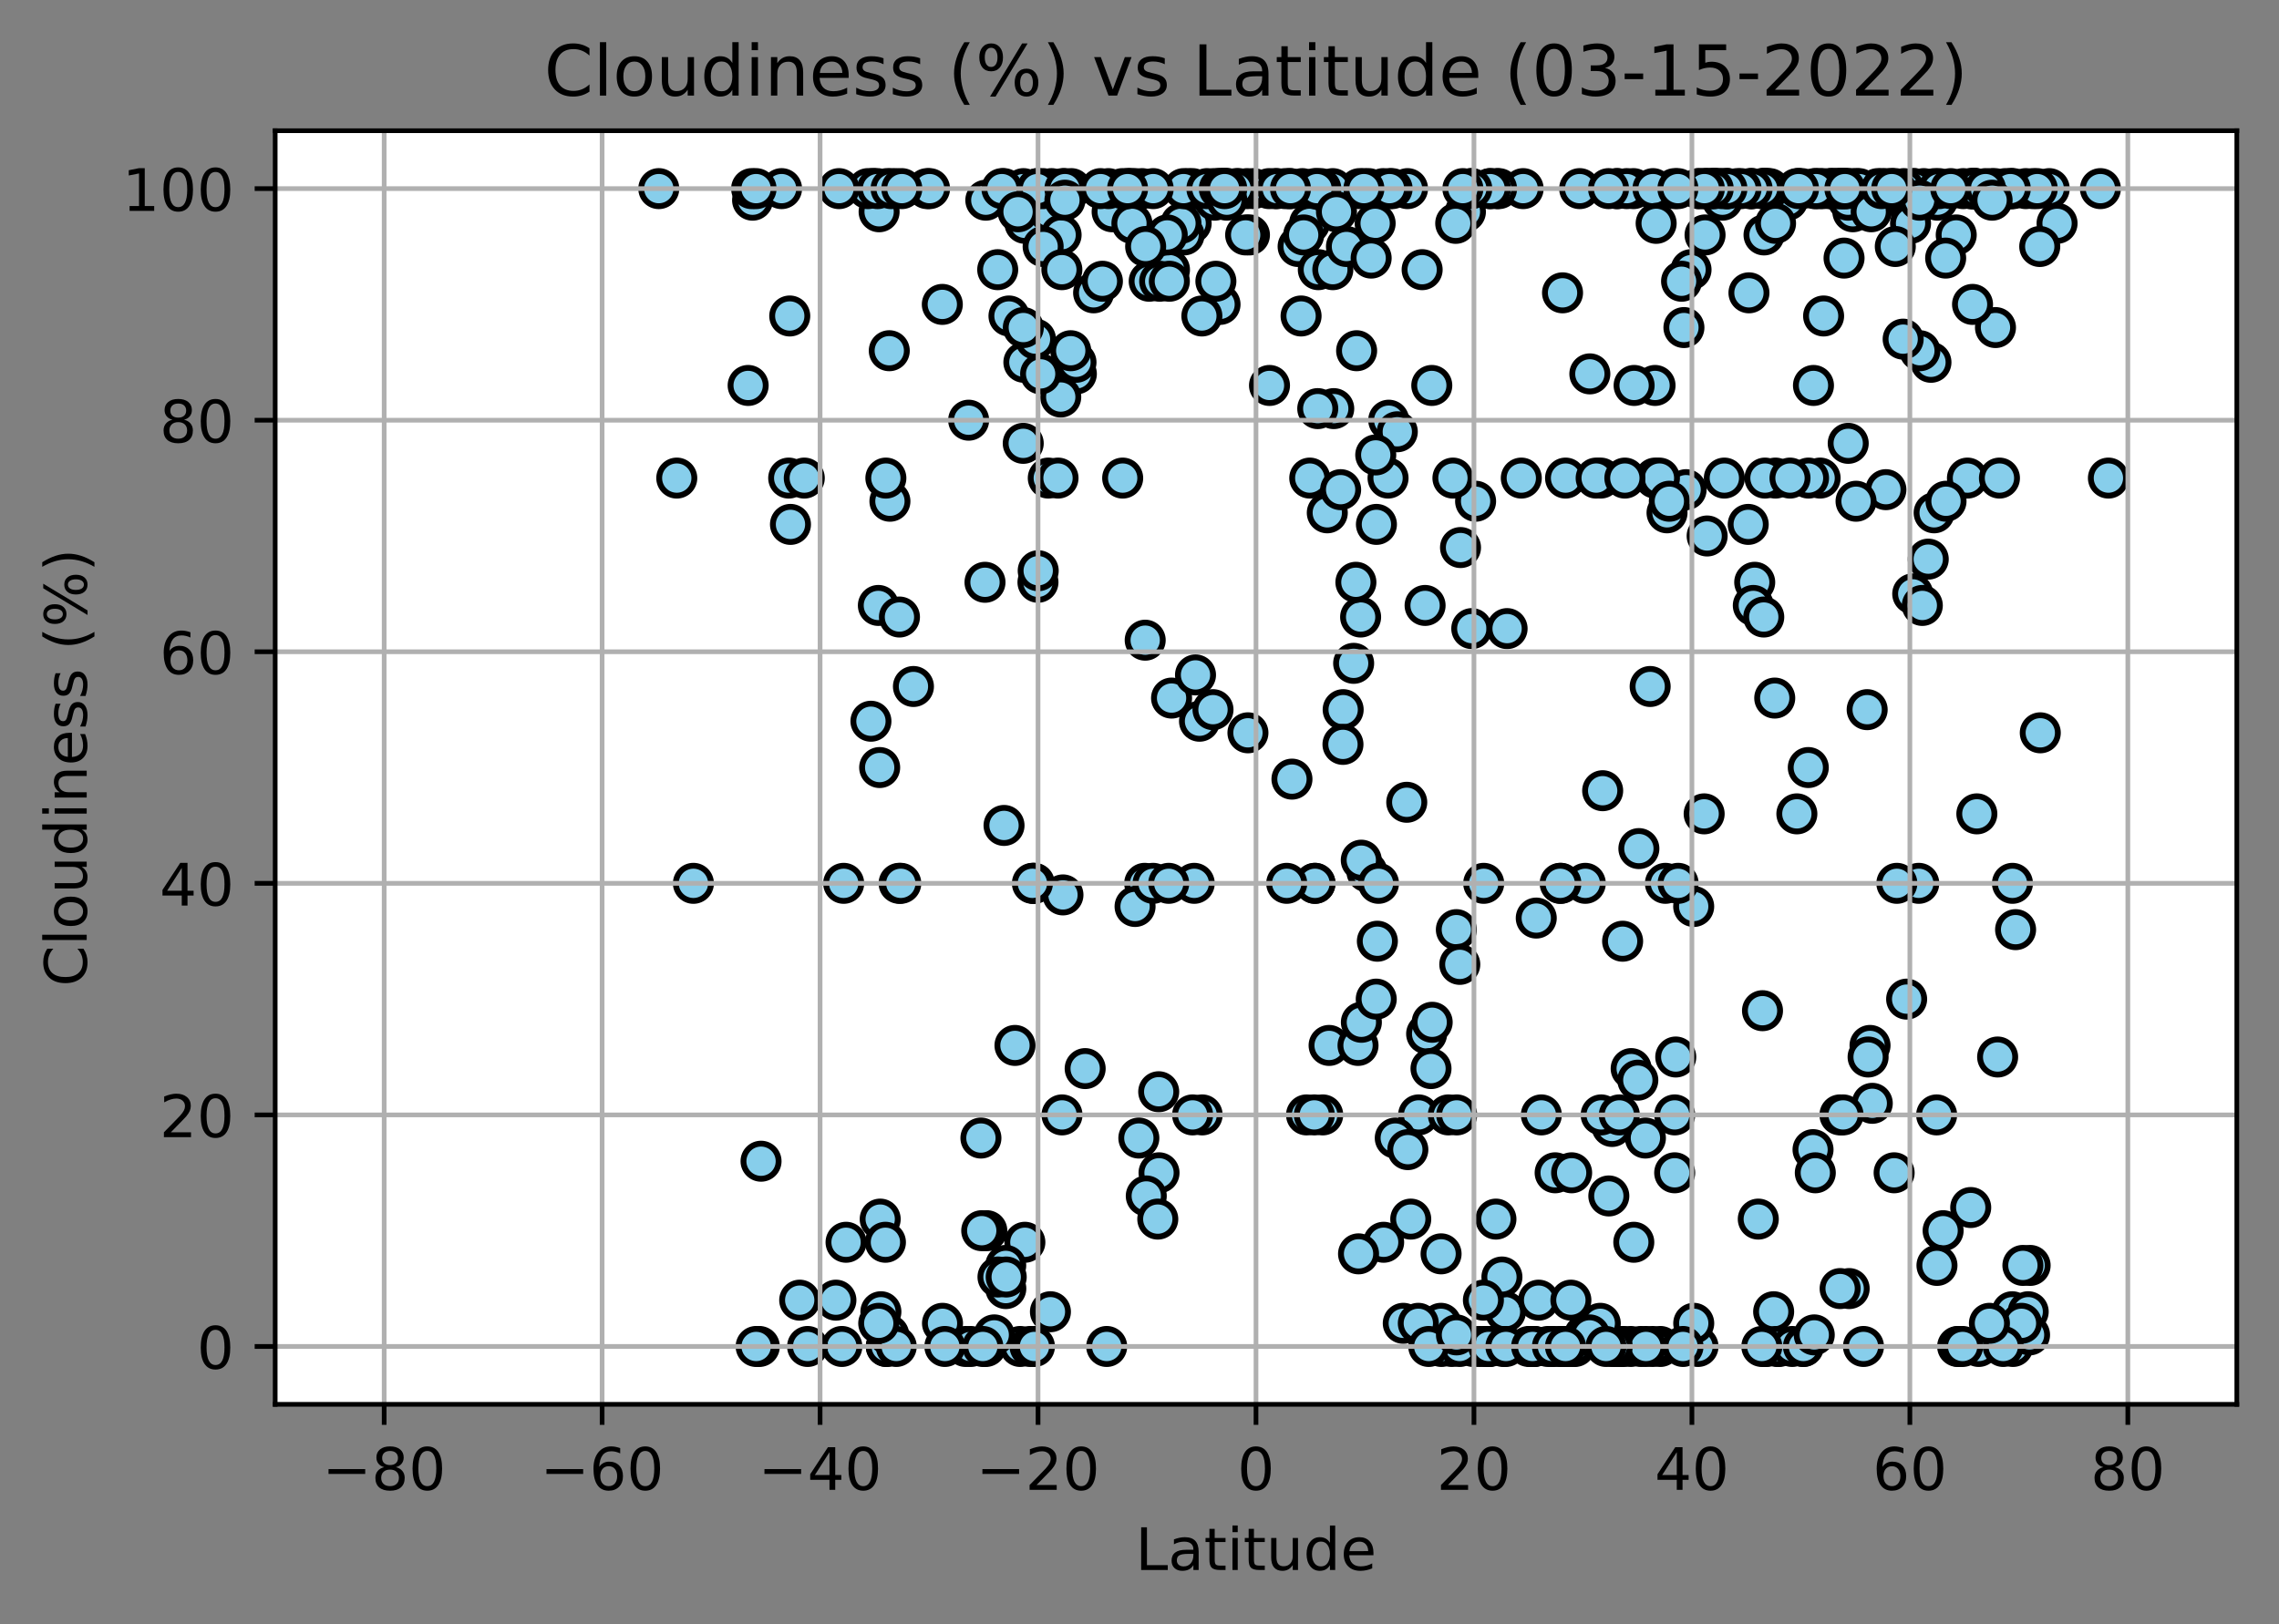<?xml version="1.0" encoding="utf-8" standalone="no"?>
<!DOCTYPE svg PUBLIC "-//W3C//DTD SVG 1.1//EN"
  "http://www.w3.org/Graphics/SVG/1.1/DTD/svg11.dtd">
<!-- Created with matplotlib (https://matplotlib.org/) -->
<svg height="277.314pt" version="1.1" viewBox="0 0 388.966 277.314" width="388.966pt" xmlns="http://www.w3.org/2000/svg" xmlns:xlink="http://www.w3.org/1999/xlink">
 <rect x="0" y="0" width="388.966" height="277.314" fill="#808080" stroke="none"/>
 <defs>
  <style type="text/css">*{stroke-linecap:butt;stroke-linejoin:round;}</style>
 </defs>
 <g id="figure_1">
  <g id="patch_1">
   <path d="M 0 277.314 
L 388.966 277.314 
L 388.966 0 
L 0 0 
z
" style="fill:none;"/>
  </g>
  <g id="axes_1">
   <g id="patch_2">
    <path d="M 46.966 239.758 
L 381.766 239.758 
L 381.766 22.318 
L 46.966 22.318 
z
" style="fill:#ffffff;"/>
   </g>
   <g id="PathCollection_1">
    <defs>
     <path d="M 0 3 
C 0.796 3 1.559 2.684 2.121 2.121 
C 2.684 1.559 3 0.796 3 0 
C 3 -0.796 2.684 -1.559 2.121 -2.121 
C 1.559 -2.684 0.796 -3 0 -3 
C -0.796 -3 -1.559 -2.684 -2.121 -2.121 
C -2.684 -1.559 -3 -0.796 -3 0 
C -3 0.796 -2.684 1.559 -2.121 2.121 
C -1.559 2.684 -0.796 3 0 3 
z
" id="m76f01c9517" style="stroke:#000000;"/>
    </defs>
    <g clip-path="url(#p3288d03b3b)">
     <use style="fill:#87ceeb;stroke:#000000;" x="143.681" xlink:href="#m76f01c9517" y="229.874"/>
     <use style="fill:#87ceeb;stroke:#000000;" x="174.919" xlink:href="#m76f01c9517" y="212.084"/>
     <use style="fill:#87ceeb;stroke:#000000;" x="128.447" xlink:href="#m76f01c9517" y="34.178"/>
     <use style="fill:#87ceeb;stroke:#000000;" x="171.362" xlink:href="#m76f01c9517" y="140.922"/>
     <use style="fill:#87ceeb;stroke:#000000;" x="321.855" xlink:href="#m76f01c9517" y="32.202"/>
     <use style="fill:#87ceeb;stroke:#000000;" x="256.943" xlink:href="#m76f01c9517" y="223.944"/>
     <use style="fill:#87ceeb;stroke:#000000;" x="134.61" xlink:href="#m76f01c9517" y="81.62"/>
     <use style="fill:#87ceeb;stroke:#000000;" x="333.878" xlink:href="#m76f01c9517" y="40.109"/>
     <use style="fill:#87ceeb;stroke:#000000;" x="224.43" xlink:href="#m76f01c9517" y="150.805"/>
     <use style="fill:#87ceeb;stroke:#000000;" x="188.884" xlink:href="#m76f01c9517" y="229.874"/>
     <use style="fill:#87ceeb;stroke:#000000;" x="151.278" xlink:href="#m76f01c9517" y="229.874"/>
     <use style="fill:#87ceeb;stroke:#000000;" x="293.602" xlink:href="#m76f01c9517" y="32.202"/>
     <use style="fill:#87ceeb;stroke:#000000;" x="155.9" xlink:href="#m76f01c9517" y="117.201"/>
     <use style="fill:#87ceeb;stroke:#000000;" x="193.09" xlink:href="#m76f01c9517" y="32.202"/>
     <use style="fill:#87ceeb;stroke:#000000;" x="127.69" xlink:href="#m76f01c9517" y="65.806"/>
     <use style="fill:#87ceeb;stroke:#000000;" x="231.032" xlink:href="#m76f01c9517" y="113.248"/>
     <use style="fill:#87ceeb;stroke:#000000;" x="335.79" xlink:href="#m76f01c9517" y="81.62"/>
     <use style="fill:#87ceeb;stroke:#000000;" x="292.666" xlink:href="#m76f01c9517" y="32.202"/>
     <use style="fill:#87ceeb;stroke:#000000;" x="325.414" xlink:href="#m76f01c9517" y="170.573"/>
     <use style="fill:#87ceeb;stroke:#000000;" x="259.647" xlink:href="#m76f01c9517" y="81.62"/>
     <use style="fill:#87ceeb;stroke:#000000;" x="208.925" xlink:href="#m76f01c9517" y="32.202"/>
     <use style="fill:#87ceeb;stroke:#000000;" x="150.227" xlink:href="#m76f01c9517" y="208.13"/>
     <use style="fill:#87ceeb;stroke:#000000;" x="337.715" xlink:href="#m76f01c9517" y="229.874"/>
     <use style="fill:#87ceeb;stroke:#000000;" x="251.063" xlink:href="#m76f01c9517" y="32.202"/>
     <use style="fill:#87ceeb;stroke:#000000;" x="112.438" xlink:href="#m76f01c9517" y="32.202"/>
     <use style="fill:#87ceeb;stroke:#000000;" x="269.607" xlink:href="#m76f01c9517" y="32.202"/>
     <use style="fill:#87ceeb;stroke:#000000;" x="134.79" xlink:href="#m76f01c9517" y="53.946"/>
     <use style="fill:#87ceeb;stroke:#000000;" x="343.419" xlink:href="#m76f01c9517" y="223.944"/>
     <use style="fill:#87ceeb;stroke:#000000;" x="349.749" xlink:href="#m76f01c9517" y="32.202"/>
     <use style="fill:#87ceeb;stroke:#000000;" x="301.495" xlink:href="#m76f01c9517" y="229.874"/>
     <use style="fill:#87ceeb;stroke:#000000;" x="255.817" xlink:href="#m76f01c9517" y="32.202"/>
     <use style="fill:#87ceeb;stroke:#000000;" x="308.628" xlink:href="#m76f01c9517" y="131.038"/>
     <use style="fill:#87ceeb;stroke:#000000;" x="220.077" xlink:href="#m76f01c9517" y="32.202"/>
     <use style="fill:#87ceeb;stroke:#000000;" x="152.957" xlink:href="#m76f01c9517" y="32.202"/>
     <use style="fill:#87ceeb;stroke:#000000;" x="280.83" xlink:href="#m76f01c9517" y="194.293"/>
     <use style="fill:#87ceeb;stroke:#000000;" x="330.182" xlink:href="#m76f01c9517" y="32.202"/>
     <use style="fill:#87ceeb;stroke:#000000;" x="242.12" xlink:href="#m76f01c9517" y="190.34"/>
     <use style="fill:#87ceeb;stroke:#000000;" x="226.843" xlink:href="#m76f01c9517" y="178.48"/>
     <use style="fill:#87ceeb;stroke:#000000;" x="292.653" xlink:href="#m76f01c9517" y="32.202"/>
     <use style="fill:#87ceeb;stroke:#000000;" x="289.878" xlink:href="#m76f01c9517" y="32.202"/>
     <use style="fill:#87ceeb;stroke:#000000;" x="245.928" xlink:href="#m76f01c9517" y="225.921"/>
     <use style="fill:#87ceeb;stroke:#000000;" x="351.088" xlink:href="#m76f01c9517" y="38.132"/>
     <use style="fill:#87ceeb;stroke:#000000;" x="115.507" xlink:href="#m76f01c9517" y="81.62"/>
     <use style="fill:#87ceeb;stroke:#000000;" x="270.569" xlink:href="#m76f01c9517" y="150.805"/>
     <use style="fill:#87ceeb;stroke:#000000;" x="174.934" xlink:href="#m76f01c9517" y="38.132"/>
     <use style="fill:#87ceeb;stroke:#000000;" x="223.542" xlink:href="#m76f01c9517" y="81.62"/>
     <use style="fill:#87ceeb;stroke:#000000;" x="278.846" xlink:href="#m76f01c9517" y="212.084"/>
     <use style="fill:#87ceeb;stroke:#000000;" x="151.887" xlink:href="#m76f01c9517" y="85.573"/>
     <use style="fill:#87ceeb;stroke:#000000;" x="149.08" xlink:href="#m76f01c9517" y="32.202"/>
     <use style="fill:#87ceeb;stroke:#000000;" x="151.264" xlink:href="#m76f01c9517" y="229.874"/>
     <use style="fill:#87ceeb;stroke:#000000;" x="176.528" xlink:href="#m76f01c9517" y="150.805"/>
     <use style="fill:#87ceeb;stroke:#000000;" x="151.777" xlink:href="#m76f01c9517" y="59.876"/>
     <use style="fill:#87ceeb;stroke:#000000;" x="345.744" xlink:href="#m76f01c9517" y="32.202"/>
     <use style="fill:#87ceeb;stroke:#000000;" x="343.611" xlink:href="#m76f01c9517" y="32.202"/>
     <use style="fill:#87ceeb;stroke:#000000;" x="335.069" xlink:href="#m76f01c9517" y="32.202"/>
     <use style="fill:#87ceeb;stroke:#000000;" x="179.08" xlink:href="#m76f01c9517" y="36.155"/>
     <use style="fill:#87ceeb;stroke:#000000;" x="330.534" xlink:href="#m76f01c9517" y="190.34"/>
     <use style="fill:#87ceeb;stroke:#000000;" x="160.86" xlink:href="#m76f01c9517" y="225.921"/>
     <use style="fill:#87ceeb;stroke:#000000;" x="312.217" xlink:href="#m76f01c9517" y="32.202"/>
     <use style="fill:#87ceeb;stroke:#000000;" x="326.232" xlink:href="#m76f01c9517" y="34.178"/>
     <use style="fill:#87ceeb;stroke:#000000;" x="240.096" xlink:href="#m76f01c9517" y="136.968"/>
     <use style="fill:#87ceeb;stroke:#000000;" x="239.501" xlink:href="#m76f01c9517" y="225.921"/>
     <use style="fill:#87ceeb;stroke:#000000;" x="158.229" xlink:href="#m76f01c9517" y="32.202"/>
     <use style="fill:#87ceeb;stroke:#000000;" x="319.166" xlink:href="#m76f01c9517" y="178.48"/>
     <use style="fill:#87ceeb;stroke:#000000;" x="170.284" xlink:href="#m76f01c9517" y="46.039"/>
     <use style="fill:#87ceeb;stroke:#000000;" x="310.646" xlink:href="#m76f01c9517" y="81.62"/>
     <use style="fill:#87ceeb;stroke:#000000;" x="273.2" xlink:href="#m76f01c9517" y="81.62"/>
     <use style="fill:#87ceeb;stroke:#000000;" x="227.634" xlink:href="#m76f01c9517" y="69.76"/>
     <use style="fill:#87ceeb;stroke:#000000;" x="306.684" xlink:href="#m76f01c9517" y="32.202"/>
     <use style="fill:#87ceeb;stroke:#000000;" x="343.55" xlink:href="#m76f01c9517" y="229.874"/>
     <use style="fill:#87ceeb;stroke:#000000;" x="268.817" xlink:href="#m76f01c9517" y="229.874"/>
     <use style="fill:#87ceeb;stroke:#000000;" x="275.126" xlink:href="#m76f01c9517" y="192.317"/>
     <use style="fill:#87ceeb;stroke:#000000;" x="265.423" xlink:href="#m76f01c9517" y="200.224"/>
     <use style="fill:#87ceeb;stroke:#000000;" x="183.707" xlink:href="#m76f01c9517" y="63.829"/>
     <use style="fill:#87ceeb;stroke:#000000;" x="204.725" xlink:href="#m76f01c9517" y="123.131"/>
     <use style="fill:#87ceeb;stroke:#000000;" x="251.845" xlink:href="#m76f01c9517" y="85.573"/>
     <use style="fill:#87ceeb;stroke:#000000;" x="346.161" xlink:href="#m76f01c9517" y="223.944"/>
     <use style="fill:#87ceeb;stroke:#000000;" x="177.154" xlink:href="#m76f01c9517" y="99.41"/>
     <use style="fill:#87ceeb;stroke:#000000;" x="233.303" xlink:href="#m76f01c9517" y="148.829"/>
     <use style="fill:#87ceeb;stroke:#000000;" x="267.2" xlink:href="#m76f01c9517" y="81.62"/>
     <use style="fill:#87ceeb;stroke:#000000;" x="197.762" xlink:href="#m76f01c9517" y="186.386"/>
     <use style="fill:#87ceeb;stroke:#000000;" x="315.605" xlink:href="#m76f01c9517" y="219.991"/>
     <use style="fill:#87ceeb;stroke:#000000;" x="181.041" xlink:href="#m76f01c9517" y="67.783"/>
     <use style="fill:#87ceeb;stroke:#000000;" x="300.814" xlink:href="#m76f01c9517" y="172.549"/>
     <use style="fill:#87ceeb;stroke:#000000;" x="150.136" xlink:href="#m76f01c9517" y="131.038"/>
     <use style="fill:#87ceeb;stroke:#000000;" x="259.96" xlink:href="#m76f01c9517" y="32.202"/>
     <use style="fill:#87ceeb;stroke:#000000;" x="330.681" xlink:href="#m76f01c9517" y="34.178"/>
     <use style="fill:#87ceeb;stroke:#000000;" x="337.064" xlink:href="#m76f01c9517" y="32.202"/>
     <use style="fill:#87ceeb;stroke:#000000;" x="174.115" xlink:href="#m76f01c9517" y="229.874"/>
     <use style="fill:#87ceeb;stroke:#000000;" x="251.442" xlink:href="#m76f01c9517" y="229.874"/>
     <use style="fill:#87ceeb;stroke:#000000;" x="213.963" xlink:href="#m76f01c9517" y="32.202"/>
     <use style="fill:#87ceeb;stroke:#000000;" x="255.425" xlink:href="#m76f01c9517" y="32.202"/>
     <use style="fill:#87ceeb;stroke:#000000;" x="334.338" xlink:href="#m76f01c9517" y="229.874"/>
     <use style="fill:#87ceeb;stroke:#000000;" x="288.617" xlink:href="#m76f01c9517" y="46.039"/>
     <use style="fill:#87ceeb;stroke:#000000;" x="148.956" xlink:href="#m76f01c9517" y="32.202"/>
     <use style="fill:#87ceeb;stroke:#000000;" x="343.473" xlink:href="#m76f01c9517" y="150.805"/>
     <use style="fill:#87ceeb;stroke:#000000;" x="267.67" xlink:href="#m76f01c9517" y="229.874"/>
     <use style="fill:#87ceeb;stroke:#000000;" x="233.598" xlink:href="#m76f01c9517" y="32.202"/>
     <use style="fill:#87ceeb;stroke:#000000;" x="176.407" xlink:href="#m76f01c9517" y="150.805"/>
     <use style="fill:#87ceeb;stroke:#000000;" x="340.577" xlink:href="#m76f01c9517" y="55.922"/>
     <use style="fill:#87ceeb;stroke:#000000;" x="144.399" xlink:href="#m76f01c9517" y="212.084"/>
     <use style="fill:#87ceeb;stroke:#000000;" x="175.802" xlink:href="#m76f01c9517" y="229.874"/>
     <use style="fill:#87ceeb;stroke:#000000;" x="251.194" xlink:href="#m76f01c9517" y="107.317"/>
     <use style="fill:#87ceeb;stroke:#000000;" x="232.025" xlink:href="#m76f01c9517" y="32.202"/>
     <use style="fill:#87ceeb;stroke:#000000;" x="340.475" xlink:href="#m76f01c9517" y="32.202"/>
     <use style="fill:#87ceeb;stroke:#000000;" x="164.8" xlink:href="#m76f01c9517" y="229.874"/>
     <use style="fill:#87ceeb;stroke:#000000;" x="253.23" xlink:href="#m76f01c9517" y="150.805"/>
     <use style="fill:#87ceeb;stroke:#000000;" x="174.748" xlink:href="#m76f01c9517" y="61.853"/>
     <use style="fill:#87ceeb;stroke:#000000;" x="231.78" xlink:href="#m76f01c9517" y="178.48"/>
     <use style="fill:#87ceeb;stroke:#000000;" x="181.258" xlink:href="#m76f01c9517" y="190.34"/>
     <use style="fill:#87ceeb;stroke:#000000;" x="283.379" xlink:href="#m76f01c9517" y="229.874"/>
     <use style="fill:#87ceeb;stroke:#000000;" x="195.37" xlink:href="#m76f01c9517" y="150.805"/>
     <use style="fill:#87ceeb;stroke:#000000;" x="238.135" xlink:href="#m76f01c9517" y="194.293"/>
     <use style="fill:#87ceeb;stroke:#000000;" x="217.607" xlink:href="#m76f01c9517" y="32.202"/>
     <use style="fill:#87ceeb;stroke:#000000;" x="286.999" xlink:href="#m76f01c9517" y="48.016"/>
     <use style="fill:#87ceeb;stroke:#000000;" x="336.847" xlink:href="#m76f01c9517" y="32.202"/>
     <use style="fill:#87ceeb;stroke:#000000;" x="213.25" xlink:href="#m76f01c9517" y="40.109"/>
     <use style="fill:#87ceeb;stroke:#000000;" x="223.509" xlink:href="#m76f01c9517" y="38.132"/>
     <use style="fill:#87ceeb;stroke:#000000;" x="344.009" xlink:href="#m76f01c9517" y="158.712"/>
     <use style="fill:#87ceeb;stroke:#000000;" x="150.347" xlink:href="#m76f01c9517" y="223.944"/>
     <use style="fill:#87ceeb;stroke:#000000;" x="278.319" xlink:href="#m76f01c9517" y="229.874"/>
     <use style="fill:#87ceeb;stroke:#000000;" x="182.843" xlink:href="#m76f01c9517" y="32.202"/>
     <use style="fill:#87ceeb;stroke:#000000;" x="253.953" xlink:href="#m76f01c9517" y="229.874"/>
     <use style="fill:#87ceeb;stroke:#000000;" x="298.376" xlink:href="#m76f01c9517" y="89.527"/>
     <use style="fill:#87ceeb;stroke:#000000;" x="216.594" xlink:href="#m76f01c9517" y="32.202"/>
     <use style="fill:#87ceeb;stroke:#000000;" x="266.684" xlink:href="#m76f01c9517" y="49.992"/>
     <use style="fill:#87ceeb;stroke:#000000;" x="151.689" xlink:href="#m76f01c9517" y="227.898"/>
     <use style="fill:#87ceeb;stroke:#000000;" x="348.224" xlink:href="#m76f01c9517" y="125.108"/>
     <use style="fill:#87ceeb;stroke:#000000;" x="222.271" xlink:href="#m76f01c9517" y="32.202"/>
     <use style="fill:#87ceeb;stroke:#000000;" x="358.486" xlink:href="#m76f01c9517" y="32.202"/>
     <use style="fill:#87ceeb;stroke:#000000;" x="329.565" xlink:href="#m76f01c9517" y="61.853"/>
     <use style="fill:#87ceeb;stroke:#000000;" x="236.066" xlink:href="#m76f01c9517" y="32.202"/>
     <use style="fill:#87ceeb;stroke:#000000;" x="256.547" xlink:href="#m76f01c9517" y="229.874"/>
     <use style="fill:#87ceeb;stroke:#000000;" x="298.974" xlink:href="#m76f01c9517" y="32.202"/>
     <use style="fill:#87ceeb;stroke:#000000;" x="326.156" xlink:href="#m76f01c9517" y="36.155"/>
     <use style="fill:#87ceeb;stroke:#000000;" x="171.338" xlink:href="#m76f01c9517" y="32.202"/>
     <use style="fill:#87ceeb;stroke:#000000;" x="247.768" xlink:href="#m76f01c9517" y="229.874"/>
     <use style="fill:#87ceeb;stroke:#000000;" x="299.484" xlink:href="#m76f01c9517" y="99.41"/>
     <use style="fill:#87ceeb;stroke:#000000;" x="290.006" xlink:href="#m76f01c9517" y="32.202"/>
     <use style="fill:#87ceeb;stroke:#000000;" x="212.6" xlink:href="#m76f01c9517" y="40.109"/>
     <use style="fill:#87ceeb;stroke:#000000;" x="275.881" xlink:href="#m76f01c9517" y="32.202"/>
     <use style="fill:#87ceeb;stroke:#000000;" x="212.991" xlink:href="#m76f01c9517" y="125.108"/>
     <use style="fill:#87ceeb;stroke:#000000;" x="301.178" xlink:href="#m76f01c9517" y="32.202"/>
     <use style="fill:#87ceeb;stroke:#000000;" x="348.131" xlink:href="#m76f01c9517" y="42.085"/>
     <use style="fill:#87ceeb;stroke:#000000;" x="174.639" xlink:href="#m76f01c9517" y="75.69"/>
     <use style="fill:#87ceeb;stroke:#000000;" x="203.299" xlink:href="#m76f01c9517" y="38.132"/>
     <use style="fill:#87ceeb;stroke:#000000;" x="181.382" xlink:href="#m76f01c9517" y="32.202"/>
     <use style="fill:#87ceeb;stroke:#000000;" x="202.792" xlink:href="#m76f01c9517" y="32.202"/>
     <use style="fill:#87ceeb;stroke:#000000;" x="263.068" xlink:href="#m76f01c9517" y="190.34"/>
     <use style="fill:#87ceeb;stroke:#000000;" x="336.352" xlink:href="#m76f01c9517" y="32.202"/>
     <use style="fill:#87ceeb;stroke:#000000;" x="340.944" xlink:href="#m76f01c9517" y="180.456"/>
     <use style="fill:#87ceeb;stroke:#000000;" x="257.222" xlink:href="#m76f01c9517" y="107.317"/>
     <use style="fill:#87ceeb;stroke:#000000;" x="337.114" xlink:href="#m76f01c9517" y="32.202"/>
     <use style="fill:#87ceeb;stroke:#000000;" x="193.726" xlink:href="#m76f01c9517" y="154.759"/>
     <use style="fill:#87ceeb;stroke:#000000;" x="306.963" xlink:href="#m76f01c9517" y="32.202"/>
     <use style="fill:#87ceeb;stroke:#000000;" x="330.107" xlink:href="#m76f01c9517" y="87.55"/>
     <use style="fill:#87ceeb;stroke:#000000;" x="137.835" xlink:href="#m76f01c9517" y="229.874"/>
     <use style="fill:#87ceeb;stroke:#000000;" x="197.816" xlink:href="#m76f01c9517" y="200.224"/>
     <use style="fill:#87ceeb;stroke:#000000;" x="273.276" xlink:href="#m76f01c9517" y="190.34"/>
     <use style="fill:#87ceeb;stroke:#000000;" x="174.675" xlink:href="#m76f01c9517" y="32.202"/>
     <use style="fill:#87ceeb;stroke:#000000;" x="143.996" xlink:href="#m76f01c9517" y="150.805"/>
     <use style="fill:#87ceeb;stroke:#000000;" x="296.508" xlink:href="#m76f01c9517" y="32.202"/>
     <use style="fill:#87ceeb;stroke:#000000;" x="308.667" xlink:href="#m76f01c9517" y="81.62"/>
     <use style="fill:#87ceeb;stroke:#000000;" x="243.226" xlink:href="#m76f01c9517" y="103.364"/>
     <use style="fill:#87ceeb;stroke:#000000;" x="158.652" xlink:href="#m76f01c9517" y="32.202"/>
     <use style="fill:#87ceeb;stroke:#000000;" x="253.297" xlink:href="#m76f01c9517" y="229.874"/>
     <use style="fill:#87ceeb;stroke:#000000;" x="181.103" xlink:href="#m76f01c9517" y="40.109"/>
     <use style="fill:#87ceeb;stroke:#000000;" x="247.195" xlink:href="#m76f01c9517" y="190.34"/>
     <use style="fill:#87ceeb;stroke:#000000;" x="260.905" xlink:href="#m76f01c9517" y="229.874"/>
     <use style="fill:#87ceeb;stroke:#000000;" x="300.732" xlink:href="#m76f01c9517" y="32.202"/>
     <use style="fill:#87ceeb;stroke:#000000;" x="282.475" xlink:href="#m76f01c9517" y="81.62"/>
     <use style="fill:#87ceeb;stroke:#000000;" x="199.955" xlink:href="#m76f01c9517" y="119.178"/>
     <use style="fill:#87ceeb;stroke:#000000;" x="252.5" xlink:href="#m76f01c9517" y="229.874"/>
     <use style="fill:#87ceeb;stroke:#000000;" x="327.483" xlink:href="#m76f01c9517" y="150.805"/>
     <use style="fill:#87ceeb;stroke:#000000;" x="336.409" xlink:href="#m76f01c9517" y="32.202"/>
     <use style="fill:#87ceeb;stroke:#000000;" x="171.665" xlink:href="#m76f01c9517" y="219.991"/>
     <use style="fill:#87ceeb;stroke:#000000;" x="178.915" xlink:href="#m76f01c9517" y="81.62"/>
     <use style="fill:#87ceeb;stroke:#000000;" x="235.081" xlink:href="#m76f01c9517" y="160.689"/>
     <use style="fill:#87ceeb;stroke:#000000;" x="276.939" xlink:href="#m76f01c9517" y="160.689"/>
     <use style="fill:#87ceeb;stroke:#000000;" x="303.026" xlink:href="#m76f01c9517" y="81.62"/>
     <use style="fill:#87ceeb;stroke:#000000;" x="180.576" xlink:href="#m76f01c9517" y="81.62"/>
     <use style="fill:#87ceeb;stroke:#000000;" x="284.519" xlink:href="#m76f01c9517" y="87.55"/>
     <use style="fill:#87ceeb;stroke:#000000;" x="287.402" xlink:href="#m76f01c9517" y="55.922"/>
     <use style="fill:#87ceeb;stroke:#000000;" x="186.651" xlink:href="#m76f01c9517" y="49.992"/>
     <use style="fill:#87ceeb;stroke:#000000;" x="266.291" xlink:href="#m76f01c9517" y="229.874"/>
     <use style="fill:#87ceeb;stroke:#000000;" x="149.914" xlink:href="#m76f01c9517" y="103.364"/>
     <use style="fill:#87ceeb;stroke:#000000;" x="232.351" xlink:href="#m76f01c9517" y="174.526"/>
     <use style="fill:#87ceeb;stroke:#000000;" x="195.456" xlink:href="#m76f01c9517" y="109.294"/>
     <use style="fill:#87ceeb;stroke:#000000;" x="129.596" xlink:href="#m76f01c9517" y="229.874"/>
     <use style="fill:#87ceeb;stroke:#000000;" x="346.966" xlink:href="#m76f01c9517" y="32.202"/>
     <use style="fill:#87ceeb;stroke:#000000;" x="168.114" xlink:href="#m76f01c9517" y="99.41"/>
     <use style="fill:#87ceeb;stroke:#000000;" x="248.562" xlink:href="#m76f01c9517" y="158.712"/>
     <use style="fill:#87ceeb;stroke:#000000;" x="314.372" xlink:href="#m76f01c9517" y="32.202"/>
     <use style="fill:#87ceeb;stroke:#000000;" x="229.243" xlink:href="#m76f01c9517" y="121.154"/>
     <use style="fill:#87ceeb;stroke:#000000;" x="222.059" xlink:href="#m76f01c9517" y="53.946"/>
     <use style="fill:#87ceeb;stroke:#000000;" x="133.394" xlink:href="#m76f01c9517" y="32.202"/>
     <use style="fill:#87ceeb;stroke:#000000;" x="168.254" xlink:href="#m76f01c9517" y="34.178"/>
     <use style="fill:#87ceeb;stroke:#000000;" x="208.968" xlink:href="#m76f01c9517" y="32.202"/>
     <use style="fill:#87ceeb;stroke:#000000;" x="128.282" xlink:href="#m76f01c9517" y="32.202"/>
     <use style="fill:#87ceeb;stroke:#000000;" x="332.135" xlink:href="#m76f01c9517" y="85.573"/>
     <use style="fill:#87ceeb;stroke:#000000;" x="343.264" xlink:href="#m76f01c9517" y="32.202"/>
     <use style="fill:#87ceeb;stroke:#000000;" x="256.34" xlink:href="#m76f01c9517" y="218.014"/>
     <use style="fill:#87ceeb;stroke:#000000;" x="316.234" xlink:href="#m76f01c9517" y="36.155"/>
     <use style="fill:#87ceeb;stroke:#000000;" x="336.351" xlink:href="#m76f01c9517" y="206.154"/>
     <use style="fill:#87ceeb;stroke:#000000;" x="286.007" xlink:href="#m76f01c9517" y="180.456"/>
     <use style="fill:#87ceeb;stroke:#000000;" x="212.851" xlink:href="#m76f01c9517" y="32.202"/>
     <use style="fill:#87ceeb;stroke:#000000;" x="321.874" xlink:href="#m76f01c9517" y="83.597"/>
     <use style="fill:#87ceeb;stroke:#000000;" x="272.423" xlink:href="#m76f01c9517" y="81.62"/>
     <use style="fill:#87ceeb;stroke:#000000;" x="291.316" xlink:href="#m76f01c9517" y="32.202"/>
     <use style="fill:#87ceeb;stroke:#000000;" x="142.668" xlink:href="#m76f01c9517" y="221.968"/>
     <use style="fill:#87ceeb;stroke:#000000;" x="315.239" xlink:href="#m76f01c9517" y="32.202"/>
     <use style="fill:#87ceeb;stroke:#000000;" x="165.675" xlink:href="#m76f01c9517" y="229.874"/>
     <use style="fill:#87ceeb;stroke:#000000;" x="292.952" xlink:href="#m76f01c9517" y="32.202"/>
     <use style="fill:#87ceeb;stroke:#000000;" x="189.814" xlink:href="#m76f01c9517" y="36.155"/>
     <use style="fill:#87ceeb;stroke:#000000;" x="240.282" xlink:href="#m76f01c9517" y="196.27"/>
     <use style="fill:#87ceeb;stroke:#000000;" x="136.488" xlink:href="#m76f01c9517" y="221.968"/>
     <use style="fill:#87ceeb;stroke:#000000;" x="276.379" xlink:href="#m76f01c9517" y="190.34"/>
     <use style="fill:#87ceeb;stroke:#000000;" x="240.231" xlink:href="#m76f01c9517" y="32.202"/>
     <use style="fill:#87ceeb;stroke:#000000;" x="301.693" xlink:href="#m76f01c9517" y="32.202"/>
     <use style="fill:#87ceeb;stroke:#000000;" x="307.552" xlink:href="#m76f01c9517" y="32.202"/>
     <use style="fill:#87ceeb;stroke:#000000;" x="262.602" xlink:href="#m76f01c9517" y="221.968"/>
     <use style="fill:#87ceeb;stroke:#000000;" x="209.577" xlink:href="#m76f01c9517" y="32.202"/>
     <use style="fill:#87ceeb;stroke:#000000;" x="227.464" xlink:href="#m76f01c9517" y="32.202"/>
     <use style="fill:#87ceeb;stroke:#000000;" x="318.049" xlink:href="#m76f01c9517" y="229.874"/>
     <use style="fill:#87ceeb;stroke:#000000;" x="243.489" xlink:href="#m76f01c9517" y="176.503"/>
     <use style="fill:#87ceeb;stroke:#000000;" x="151.374" xlink:href="#m76f01c9517" y="32.202"/>
     <use style="fill:#87ceeb;stroke:#000000;" x="196.138" xlink:href="#m76f01c9517" y="48.016"/>
     <use style="fill:#87ceeb;stroke:#000000;" x="171.649" xlink:href="#m76f01c9517" y="216.037"/>
     <use style="fill:#87ceeb;stroke:#000000;" x="178.037" xlink:href="#m76f01c9517" y="42.085"/>
     <use style="fill:#87ceeb;stroke:#000000;" x="150.041" xlink:href="#m76f01c9517" y="36.155"/>
     <use style="fill:#87ceeb;stroke:#000000;" x="253.178" xlink:href="#m76f01c9517" y="221.968"/>
     <use style="fill:#87ceeb;stroke:#000000;" x="346.392" xlink:href="#m76f01c9517" y="227.898"/>
     <use style="fill:#87ceeb;stroke:#000000;" x="309.512" xlink:href="#m76f01c9517" y="65.806"/>
     <use style="fill:#87ceeb;stroke:#000000;" x="298.5" xlink:href="#m76f01c9517" y="49.992"/>
     <use style="fill:#87ceeb;stroke:#000000;" x="309.706" xlink:href="#m76f01c9517" y="32.202"/>
     <use style="fill:#87ceeb;stroke:#000000;" x="313.676" xlink:href="#m76f01c9517" y="32.202"/>
     <use style="fill:#87ceeb;stroke:#000000;" x="261.9" xlink:href="#m76f01c9517" y="229.874"/>
     <use style="fill:#87ceeb;stroke:#000000;" x="266.756" xlink:href="#m76f01c9517" y="229.874"/>
     <use style="fill:#87ceeb;stroke:#000000;" x="177.135" xlink:href="#m76f01c9517" y="32.202"/>
     <use style="fill:#87ceeb;stroke:#000000;" x="168.264" xlink:href="#m76f01c9517" y="229.874"/>
     <use style="fill:#87ceeb;stroke:#000000;" x="287.774" xlink:href="#m76f01c9517" y="83.597"/>
     <use style="fill:#87ceeb;stroke:#000000;" x="242.072" xlink:href="#m76f01c9517" y="225.921"/>
     <use style="fill:#87ceeb;stroke:#000000;" x="160.829" xlink:href="#m76f01c9517" y="51.969"/>
     <use style="fill:#87ceeb;stroke:#000000;" x="316.142" xlink:href="#m76f01c9517" y="32.202"/>
     <use style="fill:#87ceeb;stroke:#000000;" x="211.437" xlink:href="#m76f01c9517" y="32.202"/>
     <use style="fill:#87ceeb;stroke:#000000;" x="148.119" xlink:href="#m76f01c9517" y="32.202"/>
     <use style="fill:#87ceeb;stroke:#000000;" x="293.974" xlink:href="#m76f01c9517" y="34.178"/>
     <use style="fill:#87ceeb;stroke:#000000;" x="271.345" xlink:href="#m76f01c9517" y="63.829"/>
     <use style="fill:#87ceeb;stroke:#000000;" x="181.42" xlink:href="#m76f01c9517" y="152.782"/>
     <use style="fill:#87ceeb;stroke:#000000;" x="316.852" xlink:href="#m76f01c9517" y="32.202"/>
     <use style="fill:#87ceeb;stroke:#000000;" x="323.743" xlink:href="#m76f01c9517" y="150.805"/>
     <use style="fill:#87ceeb;stroke:#000000;" x="151.119" xlink:href="#m76f01c9517" y="212.084"/>
     <use style="fill:#87ceeb;stroke:#000000;" x="266.403" xlink:href="#m76f01c9517" y="150.805"/>
     <use style="fill:#87ceeb;stroke:#000000;" x="342.241" xlink:href="#m76f01c9517" y="32.202"/>
     <use style="fill:#87ceeb;stroke:#000000;" x="248.621" xlink:href="#m76f01c9517" y="190.34"/>
     <use style="fill:#87ceeb;stroke:#000000;" x="301.073" xlink:href="#m76f01c9517" y="40.109"/>
     <use style="fill:#87ceeb;stroke:#000000;" x="249.272" xlink:href="#m76f01c9517" y="93.48"/>
     <use style="fill:#87ceeb;stroke:#000000;" x="261.399" xlink:href="#m76f01c9517" y="229.874"/>
     <use style="fill:#87ceeb;stroke:#000000;" x="336.661" xlink:href="#m76f01c9517" y="51.969"/>
     <use style="fill:#87ceeb;stroke:#000000;" x="176.205" xlink:href="#m76f01c9517" y="150.805"/>
     <use style="fill:#87ceeb;stroke:#000000;" x="278.399" xlink:href="#m76f01c9517" y="182.433"/>
     <use style="fill:#87ceeb;stroke:#000000;" x="276.106" xlink:href="#m76f01c9517" y="32.202"/>
     <use style="fill:#87ceeb;stroke:#000000;" x="137.269" xlink:href="#m76f01c9517" y="81.62"/>
     <use style="fill:#87ceeb;stroke:#000000;" x="334.119" xlink:href="#m76f01c9517" y="229.874"/>
     <use style="fill:#87ceeb;stroke:#000000;" x="246.014" xlink:href="#m76f01c9517" y="229.874"/>
     <use style="fill:#87ceeb;stroke:#000000;" x="268.367" xlink:href="#m76f01c9517" y="229.874"/>
     <use style="fill:#87ceeb;stroke:#000000;" x="283.222" xlink:href="#m76f01c9517" y="81.62"/>
     <use style="fill:#87ceeb;stroke:#000000;" x="129.891" xlink:href="#m76f01c9517" y="198.247"/>
     <use style="fill:#87ceeb;stroke:#000000;" x="315.413" xlink:href="#m76f01c9517" y="34.178"/>
     <use style="fill:#87ceeb;stroke:#000000;" x="148.646" xlink:href="#m76f01c9517" y="123.131"/>
     <use style="fill:#87ceeb;stroke:#000000;" x="266.477" xlink:href="#m76f01c9517" y="229.874"/>
     <use style="fill:#87ceeb;stroke:#000000;" x="226.534" xlink:href="#m76f01c9517" y="87.55"/>
     <use style="fill:#87ceeb;stroke:#000000;" x="312.646" xlink:href="#m76f01c9517" y="32.202"/>
     <use style="fill:#87ceeb;stroke:#000000;" x="305.114" xlink:href="#m76f01c9517" y="34.178"/>
     <use style="fill:#87ceeb;stroke:#000000;" x="301.065" xlink:href="#m76f01c9517" y="32.202"/>
     <use style="fill:#87ceeb;stroke:#000000;" x="278.794" xlink:href="#m76f01c9517" y="32.202"/>
     <use style="fill:#87ceeb;stroke:#000000;" x="310.547" xlink:href="#m76f01c9517" y="32.202"/>
     <use style="fill:#87ceeb;stroke:#000000;" x="301.445" xlink:href="#m76f01c9517" y="32.202"/>
     <use style="fill:#87ceeb;stroke:#000000;" x="347.704" xlink:href="#m76f01c9517" y="32.202"/>
     <use style="fill:#87ceeb;stroke:#000000;" x="334.964" xlink:href="#m76f01c9517" y="229.874"/>
     <use style="fill:#87ceeb;stroke:#000000;" x="299.244" xlink:href="#m76f01c9517" y="103.364"/>
     <use style="fill:#87ceeb;stroke:#000000;" x="172.206" xlink:href="#m76f01c9517" y="53.946"/>
     <use style="fill:#87ceeb;stroke:#000000;" x="129.054" xlink:href="#m76f01c9517" y="229.874"/>
     <use style="fill:#87ceeb;stroke:#000000;" x="244.235" xlink:href="#m76f01c9517" y="182.433"/>
     <use style="fill:#87ceeb;stroke:#000000;" x="326.082" xlink:href="#m76f01c9517" y="38.132"/>
     <use style="fill:#87ceeb;stroke:#000000;" x="178.003" xlink:href="#m76f01c9517" y="32.202"/>
     <use style="fill:#87ceeb;stroke:#000000;" x="192.6" xlink:href="#m76f01c9517" y="32.202"/>
     <use style="fill:#87ceeb;stroke:#000000;" x="196.801" xlink:href="#m76f01c9517" y="150.805"/>
     <use style="fill:#87ceeb;stroke:#000000;" x="289.805" xlink:href="#m76f01c9517" y="229.874"/>
     <use style="fill:#87ceeb;stroke:#000000;" x="244.436" xlink:href="#m76f01c9517" y="174.526"/>
     <use style="fill:#87ceeb;stroke:#000000;" x="205.176" xlink:href="#m76f01c9517" y="190.34"/>
     <use style="fill:#87ceeb;stroke:#000000;" x="177.195" xlink:href="#m76f01c9517" y="97.434"/>
     <use style="fill:#87ceeb;stroke:#000000;" x="221.555" xlink:href="#m76f01c9517" y="42.085"/>
     <use style="fill:#87ceeb;stroke:#000000;" x="225.756" xlink:href="#m76f01c9517" y="190.34"/>
     <use style="fill:#87ceeb;stroke:#000000;" x="290.855" xlink:href="#m76f01c9517" y="138.945"/>
     <use style="fill:#87ceeb;stroke:#000000;" x="179.46" xlink:href="#m76f01c9517" y="32.202"/>
     <use style="fill:#87ceeb;stroke:#000000;" x="284.243" xlink:href="#m76f01c9517" y="150.805"/>
     <use style="fill:#87ceeb;stroke:#000000;" x="202.086" xlink:href="#m76f01c9517" y="40.109"/>
     <use style="fill:#87ceeb;stroke:#000000;" x="313.207" xlink:href="#m76f01c9517" y="32.202"/>
     <use style="fill:#87ceeb;stroke:#000000;" x="289.069" xlink:href="#m76f01c9517" y="154.759"/>
     <use style="fill:#87ceeb;stroke:#000000;" x="237.599" xlink:href="#m76f01c9517" y="32.202"/>
     <use style="fill:#87ceeb;stroke:#000000;" x="170.999" xlink:href="#m76f01c9517" y="32.202"/>
     <use style="fill:#87ceeb;stroke:#000000;" x="284.912" xlink:href="#m76f01c9517" y="85.573"/>
     <use style="fill:#87ceeb;stroke:#000000;" x="336.785" xlink:href="#m76f01c9517" y="32.202"/>
     <use style="fill:#87ceeb;stroke:#000000;" x="216.67" xlink:href="#m76f01c9517" y="65.806"/>
     <use style="fill:#87ceeb;stroke:#000000;" x="275.521" xlink:href="#m76f01c9517" y="229.874"/>
     <use style="fill:#87ceeb;stroke:#000000;" x="173.23" xlink:href="#m76f01c9517" y="178.48"/>
     <use style="fill:#87ceeb;stroke:#000000;" x="208.407" xlink:href="#m76f01c9517" y="32.202"/>
     <use style="fill:#87ceeb;stroke:#000000;" x="203.826" xlink:href="#m76f01c9517" y="150.805"/>
     <use style="fill:#87ceeb;stroke:#000000;" x="195.639" xlink:href="#m76f01c9517" y="204.177"/>
     <use style="fill:#87ceeb;stroke:#000000;" x="201.561" xlink:href="#m76f01c9517" y="38.132"/>
     <use style="fill:#87ceeb;stroke:#000000;" x="249.12" xlink:href="#m76f01c9517" y="229.874"/>
     <use style="fill:#87ceeb;stroke:#000000;" x="292.039" xlink:href="#m76f01c9517" y="32.202"/>
     <use style="fill:#87ceeb;stroke:#000000;" x="149.762" xlink:href="#m76f01c9517" y="32.202"/>
     <use style="fill:#87ceeb;stroke:#000000;" x="191.568" xlink:href="#m76f01c9517" y="32.202"/>
     <use style="fill:#87ceeb;stroke:#000000;" x="279.534" xlink:href="#m76f01c9517" y="184.41"/>
     <use style="fill:#87ceeb;stroke:#000000;" x="177.047" xlink:href="#m76f01c9517" y="32.202"/>
     <use style="fill:#87ceeb;stroke:#000000;" x="291.365" xlink:href="#m76f01c9517" y="91.504"/>
     <use style="fill:#87ceeb;stroke:#000000;" x="224.43" xlink:href="#m76f01c9517" y="150.805"/>
     <use style="fill:#87ceeb;stroke:#000000;" x="328.34" xlink:href="#m76f01c9517" y="32.202"/>
     <use style="fill:#87ceeb;stroke:#000000;" x="236.903" xlink:href="#m76f01c9517" y="81.62"/>
     <use style="fill:#87ceeb;stroke:#000000;" x="199.469" xlink:href="#m76f01c9517" y="150.805"/>
     <use style="fill:#87ceeb;stroke:#000000;" x="326.598" xlink:href="#m76f01c9517" y="32.202"/>
     <use style="fill:#87ceeb;stroke:#000000;" x="236.153" xlink:href="#m76f01c9517" y="212.084"/>
     <use style="fill:#87ceeb;stroke:#000000;" x="300.093" xlink:href="#m76f01c9517" y="208.13"/>
     <use style="fill:#87ceeb;stroke:#000000;" x="225.001" xlink:href="#m76f01c9517" y="46.039"/>
     <use style="fill:#87ceeb;stroke:#000000;" x="289.076" xlink:href="#m76f01c9517" y="225.921"/>
     <use style="fill:#87ceeb;stroke:#000000;" x="285.807" xlink:href="#m76f01c9517" y="32.202"/>
     <use style="fill:#87ceeb;stroke:#000000;" x="237.019" xlink:href="#m76f01c9517" y="71.736"/>
     <use style="fill:#87ceeb;stroke:#000000;" x="237.151" xlink:href="#m76f01c9517" y="32.202"/>
     <use style="fill:#87ceeb;stroke:#000000;" x="176.732" xlink:href="#m76f01c9517" y="57.899"/>
     <use style="fill:#87ceeb;stroke:#000000;" x="229.209" xlink:href="#m76f01c9517" y="127.085"/>
     <use style="fill:#87ceeb;stroke:#000000;" x="161.263" xlink:href="#m76f01c9517" y="229.874"/>
     <use style="fill:#87ceeb;stroke:#000000;" x="249.148" xlink:href="#m76f01c9517" y="164.642"/>
     <use style="fill:#87ceeb;stroke:#000000;" x="183.645" xlink:href="#m76f01c9517" y="61.853"/>
     <use style="fill:#87ceeb;stroke:#000000;" x="228.812" xlink:href="#m76f01c9517" y="83.597"/>
     <use style="fill:#87ceeb;stroke:#000000;" x="261.832" xlink:href="#m76f01c9517" y="229.874"/>
     <use style="fill:#87ceeb;stroke:#000000;" x="339.854" xlink:href="#m76f01c9517" y="32.202"/>
     <use style="fill:#87ceeb;stroke:#000000;" x="220.504" xlink:href="#m76f01c9517" y="133.015"/>
     <use style="fill:#87ceeb;stroke:#000000;" x="314.341" xlink:href="#m76f01c9517" y="32.202"/>
     <use style="fill:#87ceeb;stroke:#000000;" x="254.361" xlink:href="#m76f01c9517" y="32.202"/>
     <use style="fill:#87ceeb;stroke:#000000;" x="282.061" xlink:href="#m76f01c9517" y="229.874"/>
     <use style="fill:#87ceeb;stroke:#000000;" x="279.714" xlink:href="#m76f01c9517" y="144.875"/>
     <use style="fill:#87ceeb;stroke:#000000;" x="181.232" xlink:href="#m76f01c9517" y="46.039"/>
     <use style="fill:#87ceeb;stroke:#000000;" x="318.836" xlink:href="#m76f01c9517" y="180.456"/>
     <use style="fill:#87ceeb;stroke:#000000;" x="176.552" xlink:href="#m76f01c9517" y="229.874"/>
     <use style="fill:#87ceeb;stroke:#000000;" x="210.965" xlink:href="#m76f01c9517" y="32.202"/>
     <use style="fill:#87ceeb;stroke:#000000;" x="247.978" xlink:href="#m76f01c9517" y="81.62"/>
     <use style="fill:#87ceeb;stroke:#000000;" x="169.689" xlink:href="#m76f01c9517" y="227.898"/>
     <use style="fill:#87ceeb;stroke:#000000;" x="254.325" xlink:href="#m76f01c9517" y="32.202"/>
     <use style="fill:#87ceeb;stroke:#000000;" x="291.008" xlink:href="#m76f01c9517" y="40.109"/>
     <use style="fill:#87ceeb;stroke:#000000;" x="179.281" xlink:href="#m76f01c9517" y="223.944"/>
     <use style="fill:#87ceeb;stroke:#000000;" x="327.671" xlink:href="#m76f01c9517" y="59.876"/>
     <use style="fill:#87ceeb;stroke:#000000;" x="167.418" xlink:href="#m76f01c9517" y="194.293"/>
     <use style="fill:#87ceeb;stroke:#000000;" x="222.503" xlink:href="#m76f01c9517" y="40.109"/>
     <use style="fill:#87ceeb;stroke:#000000;" x="294.948" xlink:href="#m76f01c9517" y="32.202"/>
     <use style="fill:#87ceeb;stroke:#000000;" x="203.547" xlink:href="#m76f01c9517" y="32.202"/>
     <use style="fill:#87ceeb;stroke:#000000;" x="134.913" xlink:href="#m76f01c9517" y="89.527"/>
     <use style="fill:#87ceeb;stroke:#000000;" x="307.738" xlink:href="#m76f01c9517" y="229.874"/>
     <use style="fill:#87ceeb;stroke:#000000;" x="207.982" xlink:href="#m76f01c9517" y="32.202"/>
     <use style="fill:#87ceeb;stroke:#000000;" x="302.901" xlink:href="#m76f01c9517" y="119.178"/>
     <use style="fill:#87ceeb;stroke:#000000;" x="312.667" xlink:href="#m76f01c9517" y="32.202"/>
     <use style="fill:#87ceeb;stroke:#000000;" x="222.991" xlink:href="#m76f01c9517" y="190.34"/>
     <use style="fill:#87ceeb;stroke:#000000;" x="227.479" xlink:href="#m76f01c9517" y="46.039"/>
     <use style="fill:#87ceeb;stroke:#000000;" x="168.424" xlink:href="#m76f01c9517" y="210.107"/>
     <use style="fill:#87ceeb;stroke:#000000;" x="302.034" xlink:href="#m76f01c9517" y="32.202"/>
     <use style="fill:#87ceeb;stroke:#000000;" x="193.751" xlink:href="#m76f01c9517" y="32.202"/>
     <use style="fill:#87ceeb;stroke:#000000;" x="343.109" xlink:href="#m76f01c9517" y="32.202"/>
     <use style="fill:#87ceeb;stroke:#000000;" x="326.703" xlink:href="#m76f01c9517" y="32.202"/>
     <use style="fill:#87ceeb;stroke:#000000;" x="194.371" xlink:href="#m76f01c9517" y="194.293"/>
     <use style="fill:#87ceeb;stroke:#000000;" x="300.829" xlink:href="#m76f01c9517" y="32.202"/>
     <use style="fill:#87ceeb;stroke:#000000;" x="332.074" xlink:href="#m76f01c9517" y="44.062"/>
     <use style="fill:#87ceeb;stroke:#000000;" x="314.849" xlink:href="#m76f01c9517" y="32.202"/>
     <use style="fill:#87ceeb;stroke:#000000;" x="266.281" xlink:href="#m76f01c9517" y="150.805"/>
     <use style="fill:#87ceeb;stroke:#000000;" x="276.828" xlink:href="#m76f01c9517" y="229.874"/>
     <use style="fill:#87ceeb;stroke:#000000;" x="331.639" xlink:href="#m76f01c9517" y="210.107"/>
     <use style="fill:#87ceeb;stroke:#000000;" x="199.6" xlink:href="#m76f01c9517" y="46.039"/>
     <use style="fill:#87ceeb;stroke:#000000;" x="193.19" xlink:href="#m76f01c9517" y="38.132"/>
     <use style="fill:#87ceeb;stroke:#000000;" x="189.175" xlink:href="#m76f01c9517" y="32.202"/>
     <use style="fill:#87ceeb;stroke:#000000;" x="181.754" xlink:href="#m76f01c9517" y="32.202"/>
     <use style="fill:#87ceeb;stroke:#000000;" x="225.43" xlink:href="#m76f01c9517" y="32.202"/>
     <use style="fill:#87ceeb;stroke:#000000;" x="294.7" xlink:href="#m76f01c9517" y="32.202"/>
     <use style="fill:#87ceeb;stroke:#000000;" x="153.513" xlink:href="#m76f01c9517" y="105.341"/>
     <use style="fill:#87ceeb;stroke:#000000;" x="250.109" xlink:href="#m76f01c9517" y="36.155"/>
     <use style="fill:#87ceeb;stroke:#000000;" x="243.847" xlink:href="#m76f01c9517" y="229.874"/>
     <use style="fill:#87ceeb;stroke:#000000;" x="302.716" xlink:href="#m76f01c9517" y="223.944"/>
     <use style="fill:#87ceeb;stroke:#000000;" x="320.484" xlink:href="#m76f01c9517" y="32.202"/>
     <use style="fill:#87ceeb;stroke:#000000;" x="224.318" xlink:href="#m76f01c9517" y="190.34"/>
     <use style="fill:#87ceeb;stroke:#000000;" x="207.297" xlink:href="#m76f01c9517" y="34.178"/>
     <use style="fill:#87ceeb;stroke:#000000;" x="185.21" xlink:href="#m76f01c9517" y="182.433"/>
     <use style="fill:#87ceeb;stroke:#000000;" x="324.945" xlink:href="#m76f01c9517" y="32.202"/>
     <use style="fill:#87ceeb;stroke:#000000;" x="311.242" xlink:href="#m76f01c9517" y="53.946"/>
     <use style="fill:#87ceeb;stroke:#000000;" x="191.612" xlink:href="#m76f01c9517" y="81.62"/>
     <use style="fill:#87ceeb;stroke:#000000;" x="281.639" xlink:href="#m76f01c9517" y="117.201"/>
     <use style="fill:#87ceeb;stroke:#000000;" x="329.102" xlink:href="#m76f01c9517" y="95.457"/>
     <use style="fill:#87ceeb;stroke:#000000;" x="268.237" xlink:href="#m76f01c9517" y="200.224"/>
     <use style="fill:#87ceeb;stroke:#000000;" x="330.591" xlink:href="#m76f01c9517" y="216.037"/>
     <use style="fill:#87ceeb;stroke:#000000;" x="167.556" xlink:href="#m76f01c9517" y="210.107"/>
     <use style="fill:#87ceeb;stroke:#000000;" x="232.784" xlink:href="#m76f01c9517" y="32.202"/>
     <use style="fill:#87ceeb;stroke:#000000;" x="277.32" xlink:href="#m76f01c9517" y="81.62"/>
     <use style="fill:#87ceeb;stroke:#000000;" x="197.929" xlink:href="#m76f01c9517" y="48.016"/>
     <use style="fill:#87ceeb;stroke:#000000;" x="280.029" xlink:href="#m76f01c9517" y="229.874"/>
     <use style="fill:#87ceeb;stroke:#000000;" x="194.92" xlink:href="#m76f01c9517" y="32.202"/>
     <use style="fill:#87ceeb;stroke:#000000;" x="294.299" xlink:href="#m76f01c9517" y="81.62"/>
     <use style="fill:#87ceeb;stroke:#000000;" x="319.549" xlink:href="#m76f01c9517" y="188.363"/>
     <use style="fill:#87ceeb;stroke:#000000;" x="207.143" xlink:href="#m76f01c9517" y="32.202"/>
     <use style="fill:#87ceeb;stroke:#000000;" x="234.702" xlink:href="#m76f01c9517" y="38.132"/>
     <use style="fill:#87ceeb;stroke:#000000;" x="240.778" xlink:href="#m76f01c9517" y="208.13"/>
     <use style="fill:#87ceeb;stroke:#000000;" x="337.281" xlink:href="#m76f01c9517" y="32.202"/>
     <use style="fill:#87ceeb;stroke:#000000;" x="202.006" xlink:href="#m76f01c9517" y="32.202"/>
     <use style="fill:#87ceeb;stroke:#000000;" x="322.807" xlink:href="#m76f01c9517" y="32.202"/>
     <use style="fill:#87ceeb;stroke:#000000;" x="265.087" xlink:href="#m76f01c9517" y="229.874"/>
     <use style="fill:#87ceeb;stroke:#000000;" x="196.82" xlink:href="#m76f01c9517" y="32.202"/>
     <use style="fill:#87ceeb;stroke:#000000;" x="303.282" xlink:href="#m76f01c9517" y="229.874"/>
     <use style="fill:#87ceeb;stroke:#000000;" x="224.379" xlink:href="#m76f01c9517" y="32.202"/>
     <use style="fill:#87ceeb;stroke:#000000;" x="153.451" xlink:href="#m76f01c9517" y="150.805"/>
     <use style="fill:#87ceeb;stroke:#000000;" x="293.929" xlink:href="#m76f01c9517" y="32.202"/>
     <use style="fill:#87ceeb;stroke:#000000;" x="219.333" xlink:href="#m76f01c9517" y="32.202"/>
     <use style="fill:#87ceeb;stroke:#000000;" x="315.326" xlink:href="#m76f01c9517" y="32.202"/>
     <use style="fill:#87ceeb;stroke:#000000;" x="187.83" xlink:href="#m76f01c9517" y="32.202"/>
     <use style="fill:#87ceeb;stroke:#000000;" x="232.222" xlink:href="#m76f01c9517" y="105.341"/>
     <use style="fill:#87ceeb;stroke:#000000;" x="330.926" xlink:href="#m76f01c9517" y="32.202"/>
     <use style="fill:#87ceeb;stroke:#000000;" x="208.228" xlink:href="#m76f01c9517" y="51.969"/>
     <use style="fill:#87ceeb;stroke:#000000;" x="345.011" xlink:href="#m76f01c9517" y="225.921"/>
     <use style="fill:#87ceeb;stroke:#000000;" x="268.11" xlink:href="#m76f01c9517" y="221.968"/>
     <use style="fill:#87ceeb;stroke:#000000;" x="314.062" xlink:href="#m76f01c9517" y="219.991"/>
     <use style="fill:#87ceeb;stroke:#000000;" x="309.438" xlink:href="#m76f01c9517" y="196.27"/>
     <use style="fill:#87ceeb;stroke:#000000;" x="229.804" xlink:href="#m76f01c9517" y="42.085"/>
     <use style="fill:#87ceeb;stroke:#000000;" x="317.302" xlink:href="#m76f01c9517" y="32.202"/>
     <use style="fill:#87ceeb;stroke:#000000;" x="199.216" xlink:href="#m76f01c9517" y="40.109"/>
     <use style="fill:#87ceeb;stroke:#000000;" x="285.826" xlink:href="#m76f01c9517" y="200.224"/>
     <use style="fill:#87ceeb;stroke:#000000;" x="341.896" xlink:href="#m76f01c9517" y="229.874"/>
     <use style="fill:#87ceeb;stroke:#000000;" x="232.335" xlink:href="#m76f01c9517" y="146.852"/>
     <use style="fill:#87ceeb;stroke:#000000;" x="315.442" xlink:href="#m76f01c9517" y="75.69"/>
     <use style="fill:#87ceeb;stroke:#000000;" x="244.369" xlink:href="#m76f01c9517" y="65.806"/>
     <use style="fill:#87ceeb;stroke:#000000;" x="248.452" xlink:href="#m76f01c9517" y="38.132"/>
     <use style="fill:#87ceeb;stroke:#000000;" x="338.873" xlink:href="#m76f01c9517" y="32.202"/>
     <use style="fill:#87ceeb;stroke:#000000;" x="153.74" xlink:href="#m76f01c9517" y="150.805"/>
     <use style="fill:#87ceeb;stroke:#000000;" x="165.324" xlink:href="#m76f01c9517" y="71.736"/>
     <use style="fill:#87ceeb;stroke:#000000;" x="359.852" xlink:href="#m76f01c9517" y="81.62"/>
     <use style="fill:#87ceeb;stroke:#000000;" x="301.192" xlink:href="#m76f01c9517" y="229.874"/>
     <use style="fill:#87ceeb;stroke:#000000;" x="188.152" xlink:href="#m76f01c9517" y="48.016"/>
     <use style="fill:#87ceeb;stroke:#000000;" x="287.247" xlink:href="#m76f01c9517" y="229.874"/>
     <use style="fill:#87ceeb;stroke:#000000;" x="290.942" xlink:href="#m76f01c9517" y="32.202"/>
     <use style="fill:#87ceeb;stroke:#000000;" x="298.621" xlink:href="#m76f01c9517" y="32.202"/>
     <use style="fill:#87ceeb;stroke:#000000;" x="251.194" xlink:href="#m76f01c9517" y="32.202"/>
     <use style="fill:#87ceeb;stroke:#000000;" x="303.656" xlink:href="#m76f01c9517" y="229.874"/>
     <use style="fill:#87ceeb;stroke:#000000;" x="276.986" xlink:href="#m76f01c9517" y="229.874"/>
     <use style="fill:#87ceeb;stroke:#000000;" x="234.92" xlink:href="#m76f01c9517" y="89.527"/>
     <use style="fill:#87ceeb;stroke:#000000;" x="231.54" xlink:href="#m76f01c9517" y="59.876"/>
     <use style="fill:#87ceeb;stroke:#000000;" x="264.183" xlink:href="#m76f01c9517" y="229.874"/>
     <use style="fill:#87ceeb;stroke:#000000;" x="319.363" xlink:href="#m76f01c9517" y="36.155"/>
     <use style="fill:#87ceeb;stroke:#000000;" x="231.416" xlink:href="#m76f01c9517" y="99.41"/>
     <use style="fill:#87ceeb;stroke:#000000;" x="143.19" xlink:href="#m76f01c9517" y="32.202"/>
     <use style="fill:#87ceeb;stroke:#000000;" x="277.649" xlink:href="#m76f01c9517" y="32.202"/>
     <use style="fill:#87ceeb;stroke:#000000;" x="301.239" xlink:href="#m76f01c9517" y="81.62"/>
     <use style="fill:#87ceeb;stroke:#000000;" x="306.678" xlink:href="#m76f01c9517" y="138.945"/>
     <use style="fill:#87ceeb;stroke:#000000;" x="326.453" xlink:href="#m76f01c9517" y="101.387"/>
     <use style="fill:#87ceeb;stroke:#000000;" x="203.546" xlink:href="#m76f01c9517" y="190.34"/>
     <use style="fill:#87ceeb;stroke:#000000;" x="346.492" xlink:href="#m76f01c9517" y="216.037"/>
     <use style="fill:#87ceeb;stroke:#000000;" x="276.273" xlink:href="#m76f01c9517" y="229.874"/>
     <use style="fill:#87ceeb;stroke:#000000;" x="254.283" xlink:href="#m76f01c9517" y="229.874"/>
     <use style="fill:#87ceeb;stroke:#000000;" x="254.071" xlink:href="#m76f01c9517" y="229.874"/>
     <use style="fill:#87ceeb;stroke:#000000;" x="303.039" xlink:href="#m76f01c9517" y="38.132"/>
     <use style="fill:#87ceeb;stroke:#000000;" x="341.253" xlink:href="#m76f01c9517" y="81.62"/>
     <use style="fill:#87ceeb;stroke:#000000;" x="235.274" xlink:href="#m76f01c9517" y="150.805"/>
     <use style="fill:#87ceeb;stroke:#000000;" x="345.255" xlink:href="#m76f01c9517" y="216.037"/>
     <use style="fill:#87ceeb;stroke:#000000;" x="262.199" xlink:href="#m76f01c9517" y="156.736"/>
     <use style="fill:#87ceeb;stroke:#000000;" x="274.584" xlink:href="#m76f01c9517" y="204.177"/>
     <use style="fill:#87ceeb;stroke:#000000;" x="318.677" xlink:href="#m76f01c9517" y="121.154"/>
     <use style="fill:#87ceeb;stroke:#000000;" x="273.142" xlink:href="#m76f01c9517" y="227.898"/>
     <use style="fill:#87ceeb;stroke:#000000;" x="292.669" xlink:href="#m76f01c9517" y="32.202"/>
     <use style="fill:#87ceeb;stroke:#000000;" x="305.506" xlink:href="#m76f01c9517" y="81.62"/>
     <use style="fill:#87ceeb;stroke:#000000;" x="313.782" xlink:href="#m76f01c9517" y="32.202"/>
     <use style="fill:#87ceeb;stroke:#000000;" x="321.135" xlink:href="#m76f01c9517" y="32.202"/>
     <use style="fill:#87ceeb;stroke:#000000;" x="286.41" xlink:href="#m76f01c9517" y="150.805"/>
     <use style="fill:#87ceeb;stroke:#000000;" x="182.746" xlink:href="#m76f01c9517" y="59.876"/>
     <use style="fill:#87ceeb;stroke:#000000;" x="249.675" xlink:href="#m76f01c9517" y="32.202"/>
     <use style="fill:#87ceeb;stroke:#000000;" x="323.486" xlink:href="#m76f01c9517" y="32.202"/>
     <use style="fill:#87ceeb;stroke:#000000;" x="299.039" xlink:href="#m76f01c9517" y="32.202"/>
     <use style="fill:#87ceeb;stroke:#000000;" x="181.754" xlink:href="#m76f01c9517" y="34.178"/>
     <use style="fill:#87ceeb;stroke:#000000;" x="305.878" xlink:href="#m76f01c9517" y="229.874"/>
     <use style="fill:#87ceeb;stroke:#000000;" x="152.087" xlink:href="#m76f01c9517" y="32.202"/>
     <use style="fill:#87ceeb;stroke:#000000;" x="339.544" xlink:href="#m76f01c9517" y="225.921"/>
     <use style="fill:#87ceeb;stroke:#000000;" x="339.999" xlink:href="#m76f01c9517" y="34.178"/>
     <use style="fill:#87ceeb;stroke:#000000;" x="314.205" xlink:href="#m76f01c9517" y="32.202"/>
     <use style="fill:#87ceeb;stroke:#000000;" x="174.655" xlink:href="#m76f01c9517" y="55.922"/>
     <use style="fill:#87ceeb;stroke:#000000;" x="248.58" xlink:href="#m76f01c9517" y="227.898"/>
     <use style="fill:#87ceeb;stroke:#000000;" x="257.022" xlink:href="#m76f01c9517" y="229.874"/>
     <use style="fill:#87ceeb;stroke:#000000;" x="327.631" xlink:href="#m76f01c9517" y="34.178"/>
     <use style="fill:#87ceeb;stroke:#000000;" x="209.375" xlink:href="#m76f01c9517" y="32.202"/>
     <use style="fill:#87ceeb;stroke:#000000;" x="170.33" xlink:href="#m76f01c9517" y="218.014"/>
     <use style="fill:#87ceeb;stroke:#000000;" x="255.317" xlink:href="#m76f01c9517" y="208.13"/>
     <use style="fill:#87ceeb;stroke:#000000;" x="205.984" xlink:href="#m76f01c9517" y="32.202"/>
     <use style="fill:#87ceeb;stroke:#000000;" x="195.532" xlink:href="#m76f01c9517" y="42.085"/>
     <use style="fill:#87ceeb;stroke:#000000;" x="311.114" xlink:href="#m76f01c9517" y="32.202"/>
     <use style="fill:#87ceeb;stroke:#000000;" x="316.779" xlink:href="#m76f01c9517" y="85.573"/>
     <use style="fill:#87ceeb;stroke:#000000;" x="204.042" xlink:href="#m76f01c9517" y="115.224"/>
     <use style="fill:#87ceeb;stroke:#000000;" x="291.725" xlink:href="#m76f01c9517" y="32.202"/>
     <use style="fill:#87ceeb;stroke:#000000;" x="208.104" xlink:href="#m76f01c9517" y="32.202"/>
     <use style="fill:#87ceeb;stroke:#000000;" x="324.819" xlink:href="#m76f01c9517" y="57.899"/>
     <use style="fill:#87ceeb;stroke:#000000;" x="197.603" xlink:href="#m76f01c9517" y="208.13"/>
     <use style="fill:#87ceeb;stroke:#000000;" x="151.194" xlink:href="#m76f01c9517" y="81.62"/>
     <use style="fill:#87ceeb;stroke:#000000;" x="261.411" xlink:href="#m76f01c9517" y="229.874"/>
     <use style="fill:#87ceeb;stroke:#000000;" x="323.478" xlink:href="#m76f01c9517" y="42.085"/>
     <use style="fill:#87ceeb;stroke:#000000;" x="309.935" xlink:href="#m76f01c9517" y="32.202"/>
     <use style="fill:#87ceeb;stroke:#000000;" x="219.61" xlink:href="#m76f01c9517" y="150.805"/>
     <use style="fill:#87ceeb;stroke:#000000;" x="273.534" xlink:href="#m76f01c9517" y="134.992"/>
     <use style="fill:#87ceeb;stroke:#000000;" x="314.732" xlink:href="#m76f01c9517" y="44.062"/>
     <use style="fill:#87ceeb;stroke:#000000;" x="314.031" xlink:href="#m76f01c9517" y="190.34"/>
     <use style="fill:#87ceeb;stroke:#000000;" x="309.825" xlink:href="#m76f01c9517" y="200.224"/>
     <use style="fill:#87ceeb;stroke:#000000;" x="282.121" xlink:href="#m76f01c9517" y="32.202"/>
     <use style="fill:#87ceeb;stroke:#000000;" x="224.782" xlink:href="#m76f01c9517" y="32.202"/>
     <use style="fill:#87ceeb;stroke:#000000;" x="297.152" xlink:href="#m76f01c9517" y="32.202"/>
     <use style="fill:#87ceeb;stroke:#000000;" x="280.921" xlink:href="#m76f01c9517" y="229.874"/>
     <use style="fill:#87ceeb;stroke:#000000;" x="282.473" xlink:href="#m76f01c9517" y="65.806"/>
     <use style="fill:#87ceeb;stroke:#000000;" x="242.723" xlink:href="#m76f01c9517" y="46.039"/>
     <use style="fill:#87ceeb;stroke:#000000;" x="231.867" xlink:href="#m76f01c9517" y="214.061"/>
     <use style="fill:#87ceeb;stroke:#000000;" x="307.8" xlink:href="#m76f01c9517" y="229.874"/>
     <use style="fill:#87ceeb;stroke:#000000;" x="129.04" xlink:href="#m76f01c9517" y="32.202"/>
     <use style="fill:#87ceeb;stroke:#000000;" x="294.742" xlink:href="#m76f01c9517" y="32.202"/>
     <use style="fill:#87ceeb;stroke:#000000;" x="167.742" xlink:href="#m76f01c9517" y="229.874"/>
     <use style="fill:#87ceeb;stroke:#000000;" x="314.567" xlink:href="#m76f01c9517" y="190.34"/>
     <use style="fill:#87ceeb;stroke:#000000;" x="323.278" xlink:href="#m76f01c9517" y="200.224"/>
     <use style="fill:#87ceeb;stroke:#000000;" x="282.662" xlink:href="#m76f01c9517" y="38.132"/>
     <use style="fill:#87ceeb;stroke:#000000;" x="278.9" xlink:href="#m76f01c9517" y="65.806"/>
     <use style="fill:#87ceeb;stroke:#000000;" x="337.396" xlink:href="#m76f01c9517" y="138.945"/>
     <use style="fill:#87ceeb;stroke:#000000;" x="228.103" xlink:href="#m76f01c9517" y="36.155"/>
     <use style="fill:#87ceeb;stroke:#000000;" x="171.734" xlink:href="#m76f01c9517" y="218.014"/>
     <use style="fill:#87ceeb;stroke:#000000;" x="238.484" xlink:href="#m76f01c9517" y="73.713"/>
     <use style="fill:#87ceeb;stroke:#000000;" x="224.906" xlink:href="#m76f01c9517" y="69.76"/>
     <use style="fill:#87ceeb;stroke:#000000;" x="300.698" xlink:href="#m76f01c9517" y="229.874"/>
     <use style="fill:#87ceeb;stroke:#000000;" x="152.964" xlink:href="#m76f01c9517" y="229.874"/>
     <use style="fill:#87ceeb;stroke:#000000;" x="217.993" xlink:href="#m76f01c9517" y="32.202"/>
     <use style="fill:#87ceeb;stroke:#000000;" x="261.579" xlink:href="#m76f01c9517" y="229.874"/>
     <use style="fill:#87ceeb;stroke:#000000;" x="306.963" xlink:href="#m76f01c9517" y="32.202"/>
     <use style="fill:#87ceeb;stroke:#000000;" x="207.028" xlink:href="#m76f01c9517" y="121.154"/>
     <use style="fill:#87ceeb;stroke:#000000;" x="275.165" xlink:href="#m76f01c9517" y="229.874"/>
     <use style="fill:#87ceeb;stroke:#000000;" x="209.392" xlink:href="#m76f01c9517" y="34.178"/>
     <use style="fill:#87ceeb;stroke:#000000;" x="270.445" xlink:href="#m76f01c9517" y="227.898"/>
     <use style="fill:#87ceeb;stroke:#000000;" x="177.607" xlink:href="#m76f01c9517" y="63.829"/>
     <use style="fill:#87ceeb;stroke:#000000;" x="207.52" xlink:href="#m76f01c9517" y="48.016"/>
     <use style="fill:#87ceeb;stroke:#000000;" x="245.955" xlink:href="#m76f01c9517" y="214.061"/>
     <use style="fill:#87ceeb;stroke:#000000;" x="285.829" xlink:href="#m76f01c9517" y="190.34"/>
     <use style="fill:#87ceeb;stroke:#000000;" x="309.646" xlink:href="#m76f01c9517" y="227.898"/>
     <use style="fill:#87ceeb;stroke:#000000;" x="273.126" xlink:href="#m76f01c9517" y="225.921"/>
     <use style="fill:#87ceeb;stroke:#000000;" x="192.449" xlink:href="#m76f01c9517" y="32.202"/>
     <use style="fill:#87ceeb;stroke:#000000;" x="209.003" xlink:href="#m76f01c9517" y="32.202"/>
     <use style="fill:#87ceeb;stroke:#000000;" x="234.803" xlink:href="#m76f01c9517" y="77.666"/>
     <use style="fill:#87ceeb;stroke:#000000;" x="153.916" xlink:href="#m76f01c9517" y="32.202"/>
     <use style="fill:#87ceeb;stroke:#000000;" x="292.404" xlink:href="#m76f01c9517" y="32.202"/>
     <use style="fill:#87ceeb;stroke:#000000;" x="314.872" xlink:href="#m76f01c9517" y="32.202"/>
     <use style="fill:#87ceeb;stroke:#000000;" x="332.942" xlink:href="#m76f01c9517" y="32.202"/>
     <use style="fill:#87ceeb;stroke:#000000;" x="274.537" xlink:href="#m76f01c9517" y="32.202"/>
     <use style="fill:#87ceeb;stroke:#000000;" x="271.297" xlink:href="#m76f01c9517" y="227.898"/>
     <use style="fill:#87ceeb;stroke:#000000;" x="301.028" xlink:href="#m76f01c9517" y="105.341"/>
     <use style="fill:#87ceeb;stroke:#000000;" x="328.089" xlink:href="#m76f01c9517" y="103.364"/>
     <use style="fill:#87ceeb;stroke:#000000;" x="173.756" xlink:href="#m76f01c9517" y="36.155"/>
     <use style="fill:#87ceeb;stroke:#000000;" x="322.866" xlink:href="#m76f01c9517" y="32.202"/>
     <use style="fill:#87ceeb;stroke:#000000;" x="264.962" xlink:href="#m76f01c9517" y="229.874"/>
     <use style="fill:#87ceeb;stroke:#000000;" x="199.579" xlink:href="#m76f01c9517" y="48.016"/>
     <use style="fill:#87ceeb;stroke:#000000;" x="290.889" xlink:href="#m76f01c9517" y="32.202"/>
     <use style="fill:#87ceeb;stroke:#000000;" x="205.128" xlink:href="#m76f01c9517" y="53.946"/>
     <use style="fill:#87ceeb;stroke:#000000;" x="234.02" xlink:href="#m76f01c9517" y="44.062"/>
     <use style="fill:#87ceeb;stroke:#000000;" x="267.191" xlink:href="#m76f01c9517" y="229.874"/>
     <use style="fill:#87ceeb;stroke:#000000;" x="234.888" xlink:href="#m76f01c9517" y="170.573"/>
     <use style="fill:#87ceeb;stroke:#000000;" x="220.253" xlink:href="#m76f01c9517" y="32.202"/>
     <use style="fill:#87ceeb;stroke:#000000;" x="149.977" xlink:href="#m76f01c9517" y="225.921"/>
     <use style="fill:#87ceeb;stroke:#000000;" x="274.103" xlink:href="#m76f01c9517" y="229.874"/>
     <use style="fill:#87ceeb;stroke:#000000;" x="286.376" xlink:href="#m76f01c9517" y="32.202"/>
     <use style="fill:#87ceeb;stroke:#000000;" x="118.348" xlink:href="#m76f01c9517" y="150.805"/>
    </g>
   </g>
   <g id="matplotlib.axis_1">
    <g id="xtick_1">
     <g id="line2d_1">
      <path clip-path="url(#p3288d03b3b)" d="M 65.566 239.758 
L 65.566 22.318 
" style="fill:none;stroke:#b0b0b0;stroke-linecap:square;stroke-width:0.8;"/>
     </g>
     <g id="line2d_2">
      <defs>
       <path d="M 0 0 
L 0 3.5 
" id="mc7e474c447" style="stroke:#000000;stroke-width:0.8;"/>
      </defs>
      <g>
       <use style="stroke:#000000;stroke-width:0.8;" x="65.566" xlink:href="#mc7e474c447" y="239.758"/>
      </g>
     </g>
     <g id="text_1">
      <!-- −80 -->
      <g transform="translate(55.013 254.357)scale(0.1 -0.1)">
       <defs>
        <path d="M 10.594 35.5 
L 73.188 35.5 
L 73.188 27.203 
L 10.594 27.203 
z
" id="DejaVuSans-8722"/>
        <path d="M 31.781 34.625 
Q 24.75 34.625 20.719 30.859 
Q 16.703 27.094 16.703 20.516 
Q 16.703 13.922 20.719 10.156 
Q 24.75 6.391 31.781 6.391 
Q 38.812 6.391 42.859 10.172 
Q 46.922 13.969 46.922 20.516 
Q 46.922 27.094 42.891 30.859 
Q 38.875 34.625 31.781 34.625 
z
M 21.922 38.812 
Q 15.578 40.375 12.031 44.719 
Q 8.5 49.078 8.5 55.328 
Q 8.5 64.062 14.719 69.141 
Q 20.953 74.219 31.781 74.219 
Q 42.672 74.219 48.875 69.141 
Q 55.078 64.062 55.078 55.328 
Q 55.078 49.078 51.531 44.719 
Q 48 40.375 41.703 38.812 
Q 48.828 37.156 52.797 32.312 
Q 56.781 27.484 56.781 20.516 
Q 56.781 9.906 50.312 4.234 
Q 43.844 -1.422 31.781 -1.422 
Q 19.734 -1.422 13.25 4.234 
Q 6.781 9.906 6.781 20.516 
Q 6.781 27.484 10.781 32.312 
Q 14.797 37.156 21.922 38.812 
z
M 18.312 54.391 
Q 18.312 48.734 21.844 45.562 
Q 25.391 42.391 31.781 42.391 
Q 38.141 42.391 41.719 45.562 
Q 45.312 48.734 45.312 54.391 
Q 45.312 60.062 41.719 63.234 
Q 38.141 66.406 31.781 66.406 
Q 25.391 66.406 21.844 63.234 
Q 18.312 60.062 18.312 54.391 
z
" id="DejaVuSans-56"/>
        <path d="M 31.781 66.406 
Q 24.172 66.406 20.328 58.906 
Q 16.5 51.422 16.5 36.375 
Q 16.5 21.391 20.328 13.891 
Q 24.172 6.391 31.781 6.391 
Q 39.453 6.391 43.281 13.891 
Q 47.125 21.391 47.125 36.375 
Q 47.125 51.422 43.281 58.906 
Q 39.453 66.406 31.781 66.406 
z
M 31.781 74.219 
Q 44.047 74.219 50.516 64.516 
Q 56.984 54.828 56.984 36.375 
Q 56.984 17.969 50.516 8.266 
Q 44.047 -1.422 31.781 -1.422 
Q 19.531 -1.422 13.062 8.266 
Q 6.594 17.969 6.594 36.375 
Q 6.594 54.828 13.062 64.516 
Q 19.531 74.219 31.781 74.219 
z
" id="DejaVuSans-48"/>
       </defs>
       <use xlink:href="#DejaVuSans-8722"/>
       <use x="83.789" xlink:href="#DejaVuSans-56"/>
       <use x="147.412" xlink:href="#DejaVuSans-48"/>
      </g>
     </g>
    </g>
    <g id="xtick_2">
     <g id="line2d_3">
      <path clip-path="url(#p3288d03b3b)" d="M 102.766 239.758 
L 102.766 22.318 
" style="fill:none;stroke:#b0b0b0;stroke-linecap:square;stroke-width:0.8;"/>
     </g>
     <g id="line2d_4">
      <g>
       <use style="stroke:#000000;stroke-width:0.8;" x="102.766" xlink:href="#mc7e474c447" y="239.758"/>
      </g>
     </g>
     <g id="text_2">
      <!-- −60 -->
      <g transform="translate(92.213 254.357)scale(0.1 -0.1)">
       <defs>
        <path d="M 33.016 40.375 
Q 26.375 40.375 22.484 35.828 
Q 18.609 31.297 18.609 23.391 
Q 18.609 15.531 22.484 10.953 
Q 26.375 6.391 33.016 6.391 
Q 39.656 6.391 43.531 10.953 
Q 47.406 15.531 47.406 23.391 
Q 47.406 31.297 43.531 35.828 
Q 39.656 40.375 33.016 40.375 
z
M 52.594 71.297 
L 52.594 62.312 
Q 48.875 64.062 45.094 64.984 
Q 41.312 65.922 37.594 65.922 
Q 27.828 65.922 22.672 59.328 
Q 17.531 52.734 16.797 39.406 
Q 19.672 43.656 24.016 45.922 
Q 28.375 48.188 33.594 48.188 
Q 44.578 48.188 50.953 41.516 
Q 57.328 34.859 57.328 23.391 
Q 57.328 12.156 50.688 5.359 
Q 44.047 -1.422 33.016 -1.422 
Q 20.359 -1.422 13.672 8.266 
Q 6.984 17.969 6.984 36.375 
Q 6.984 53.656 15.188 63.938 
Q 23.391 74.219 37.203 74.219 
Q 40.922 74.219 44.703 73.484 
Q 48.484 72.75 52.594 71.297 
z
" id="DejaVuSans-54"/>
       </defs>
       <use xlink:href="#DejaVuSans-8722"/>
       <use x="83.789" xlink:href="#DejaVuSans-54"/>
       <use x="147.412" xlink:href="#DejaVuSans-48"/>
      </g>
     </g>
    </g>
    <g id="xtick_3">
     <g id="line2d_5">
      <path clip-path="url(#p3288d03b3b)" d="M 139.966 239.758 
L 139.966 22.318 
" style="fill:none;stroke:#b0b0b0;stroke-linecap:square;stroke-width:0.8;"/>
     </g>
     <g id="line2d_6">
      <g>
       <use style="stroke:#000000;stroke-width:0.8;" x="139.966" xlink:href="#mc7e474c447" y="239.758"/>
      </g>
     </g>
     <g id="text_3">
      <!-- −40 -->
      <g transform="translate(129.413 254.357)scale(0.1 -0.1)">
       <defs>
        <path d="M 37.797 64.312 
L 12.891 25.391 
L 37.797 25.391 
z
M 35.203 72.906 
L 47.609 72.906 
L 47.609 25.391 
L 58.016 25.391 
L 58.016 17.188 
L 47.609 17.188 
L 47.609 0 
L 37.797 0 
L 37.797 17.188 
L 4.891 17.188 
L 4.891 26.703 
z
" id="DejaVuSans-52"/>
       </defs>
       <use xlink:href="#DejaVuSans-8722"/>
       <use x="83.789" xlink:href="#DejaVuSans-52"/>
       <use x="147.412" xlink:href="#DejaVuSans-48"/>
      </g>
     </g>
    </g>
    <g id="xtick_4">
     <g id="line2d_7">
      <path clip-path="url(#p3288d03b3b)" d="M 177.166 239.758 
L 177.166 22.318 
" style="fill:none;stroke:#b0b0b0;stroke-linecap:square;stroke-width:0.8;"/>
     </g>
     <g id="line2d_8">
      <g>
       <use style="stroke:#000000;stroke-width:0.8;" x="177.166" xlink:href="#mc7e474c447" y="239.758"/>
      </g>
     </g>
     <g id="text_4">
      <!-- −20 -->
      <g transform="translate(166.613 254.357)scale(0.1 -0.1)">
       <defs>
        <path d="M 19.188 8.297 
L 53.609 8.297 
L 53.609 0 
L 7.328 0 
L 7.328 8.297 
Q 12.938 14.109 22.625 23.891 
Q 32.328 33.688 34.812 36.531 
Q 39.547 41.844 41.422 45.531 
Q 43.312 49.219 43.312 52.781 
Q 43.312 58.594 39.234 62.25 
Q 35.156 65.922 28.609 65.922 
Q 23.969 65.922 18.812 64.312 
Q 13.672 62.703 7.812 59.422 
L 7.812 69.391 
Q 13.766 71.781 18.938 73 
Q 24.125 74.219 28.422 74.219 
Q 39.75 74.219 46.484 68.547 
Q 53.219 62.891 53.219 53.422 
Q 53.219 48.922 51.531 44.891 
Q 49.859 40.875 45.406 35.406 
Q 44.188 33.984 37.641 27.219 
Q 31.109 20.453 19.188 8.297 
z
" id="DejaVuSans-50"/>
       </defs>
       <use xlink:href="#DejaVuSans-8722"/>
       <use x="83.789" xlink:href="#DejaVuSans-50"/>
       <use x="147.412" xlink:href="#DejaVuSans-48"/>
      </g>
     </g>
    </g>
    <g id="xtick_5">
     <g id="line2d_9">
      <path clip-path="url(#p3288d03b3b)" d="M 214.366 239.758 
L 214.366 22.318 
" style="fill:none;stroke:#b0b0b0;stroke-linecap:square;stroke-width:0.8;"/>
     </g>
     <g id="line2d_10">
      <g>
       <use style="stroke:#000000;stroke-width:0.8;" x="214.366" xlink:href="#mc7e474c447" y="239.758"/>
      </g>
     </g>
     <g id="text_5">
      <!-- 0 -->
      <g transform="translate(211.184 254.357)scale(0.1 -0.1)">
       <use xlink:href="#DejaVuSans-48"/>
      </g>
     </g>
    </g>
    <g id="xtick_6">
     <g id="line2d_11">
      <path clip-path="url(#p3288d03b3b)" d="M 251.566 239.758 
L 251.566 22.318 
" style="fill:none;stroke:#b0b0b0;stroke-linecap:square;stroke-width:0.8;"/>
     </g>
     <g id="line2d_12">
      <g>
       <use style="stroke:#000000;stroke-width:0.8;" x="251.566" xlink:href="#mc7e474c447" y="239.758"/>
      </g>
     </g>
     <g id="text_6">
      <!-- 20 -->
      <g transform="translate(245.203 254.357)scale(0.1 -0.1)">
       <use xlink:href="#DejaVuSans-50"/>
       <use x="63.623" xlink:href="#DejaVuSans-48"/>
      </g>
     </g>
    </g>
    <g id="xtick_7">
     <g id="line2d_13">
      <path clip-path="url(#p3288d03b3b)" d="M 288.766 239.758 
L 288.766 22.318 
" style="fill:none;stroke:#b0b0b0;stroke-linecap:square;stroke-width:0.8;"/>
     </g>
     <g id="line2d_14">
      <g>
       <use style="stroke:#000000;stroke-width:0.8;" x="288.766" xlink:href="#mc7e474c447" y="239.758"/>
      </g>
     </g>
     <g id="text_7">
      <!-- 40 -->
      <g transform="translate(282.403 254.357)scale(0.1 -0.1)">
       <use xlink:href="#DejaVuSans-52"/>
       <use x="63.623" xlink:href="#DejaVuSans-48"/>
      </g>
     </g>
    </g>
    <g id="xtick_8">
     <g id="line2d_15">
      <path clip-path="url(#p3288d03b3b)" d="M 325.966 239.758 
L 325.966 22.318 
" style="fill:none;stroke:#b0b0b0;stroke-linecap:square;stroke-width:0.8;"/>
     </g>
     <g id="line2d_16">
      <g>
       <use style="stroke:#000000;stroke-width:0.8;" x="325.966" xlink:href="#mc7e474c447" y="239.758"/>
      </g>
     </g>
     <g id="text_8">
      <!-- 60 -->
      <g transform="translate(319.603 254.357)scale(0.1 -0.1)">
       <use xlink:href="#DejaVuSans-54"/>
       <use x="63.623" xlink:href="#DejaVuSans-48"/>
      </g>
     </g>
    </g>
    <g id="xtick_9">
     <g id="line2d_17">
      <path clip-path="url(#p3288d03b3b)" d="M 363.166 239.758 
L 363.166 22.318 
" style="fill:none;stroke:#b0b0b0;stroke-linecap:square;stroke-width:0.8;"/>
     </g>
     <g id="line2d_18">
      <g>
       <use style="stroke:#000000;stroke-width:0.8;" x="363.166" xlink:href="#mc7e474c447" y="239.758"/>
      </g>
     </g>
     <g id="text_9">
      <!-- 80 -->
      <g transform="translate(356.803 254.357)scale(0.1 -0.1)">
       <use xlink:href="#DejaVuSans-56"/>
       <use x="63.623" xlink:href="#DejaVuSans-48"/>
      </g>
     </g>
    </g>
    <g id="text_10">
     <!-- Latitude -->
     <g transform="translate(193.787 268.035)scale(0.1 -0.1)">
      <defs>
       <path d="M 9.812 72.906 
L 19.672 72.906 
L 19.672 8.297 
L 55.172 8.297 
L 55.172 0 
L 9.812 0 
z
" id="DejaVuSans-76"/>
       <path d="M 34.281 27.484 
Q 23.391 27.484 19.188 25 
Q 14.984 22.516 14.984 16.5 
Q 14.984 11.719 18.141 8.906 
Q 21.297 6.109 26.703 6.109 
Q 34.188 6.109 38.703 11.406 
Q 43.219 16.703 43.219 25.484 
L 43.219 27.484 
z
M 52.203 31.203 
L 52.203 0 
L 43.219 0 
L 43.219 8.297 
Q 40.141 3.328 35.547 0.953 
Q 30.953 -1.422 24.312 -1.422 
Q 15.922 -1.422 10.953 3.297 
Q 6 8.016 6 15.922 
Q 6 25.141 12.172 29.828 
Q 18.359 34.516 30.609 34.516 
L 43.219 34.516 
L 43.219 35.406 
Q 43.219 41.609 39.141 45 
Q 35.062 48.391 27.688 48.391 
Q 23 48.391 18.547 47.266 
Q 14.109 46.141 10.016 43.891 
L 10.016 52.203 
Q 14.938 54.109 19.578 55.047 
Q 24.219 56 28.609 56 
Q 40.484 56 46.344 49.844 
Q 52.203 43.703 52.203 31.203 
z
" id="DejaVuSans-97"/>
       <path d="M 18.312 70.219 
L 18.312 54.688 
L 36.812 54.688 
L 36.812 47.703 
L 18.312 47.703 
L 18.312 18.016 
Q 18.312 11.328 20.141 9.422 
Q 21.969 7.516 27.594 7.516 
L 36.812 7.516 
L 36.812 0 
L 27.594 0 
Q 17.188 0 13.234 3.875 
Q 9.281 7.766 9.281 18.016 
L 9.281 47.703 
L 2.688 47.703 
L 2.688 54.688 
L 9.281 54.688 
L 9.281 70.219 
z
" id="DejaVuSans-116"/>
       <path d="M 9.422 54.688 
L 18.406 54.688 
L 18.406 0 
L 9.422 0 
z
M 9.422 75.984 
L 18.406 75.984 
L 18.406 64.594 
L 9.422 64.594 
z
" id="DejaVuSans-105"/>
       <path d="M 8.5 21.578 
L 8.5 54.688 
L 17.484 54.688 
L 17.484 21.922 
Q 17.484 14.156 20.5 10.266 
Q 23.531 6.391 29.594 6.391 
Q 36.859 6.391 41.078 11.031 
Q 45.312 15.672 45.312 23.688 
L 45.312 54.688 
L 54.297 54.688 
L 54.297 0 
L 45.312 0 
L 45.312 8.406 
Q 42.047 3.422 37.719 1 
Q 33.406 -1.422 27.688 -1.422 
Q 18.266 -1.422 13.375 4.438 
Q 8.5 10.297 8.5 21.578 
z
M 31.109 56 
z
" id="DejaVuSans-117"/>
       <path d="M 45.406 46.391 
L 45.406 75.984 
L 54.391 75.984 
L 54.391 0 
L 45.406 0 
L 45.406 8.203 
Q 42.578 3.328 38.25 0.953 
Q 33.938 -1.422 27.875 -1.422 
Q 17.969 -1.422 11.734 6.484 
Q 5.516 14.406 5.516 27.297 
Q 5.516 40.188 11.734 48.094 
Q 17.969 56 27.875 56 
Q 33.938 56 38.25 53.625 
Q 42.578 51.266 45.406 46.391 
z
M 14.797 27.297 
Q 14.797 17.391 18.875 11.75 
Q 22.953 6.109 30.078 6.109 
Q 37.203 6.109 41.297 11.75 
Q 45.406 17.391 45.406 27.297 
Q 45.406 37.203 41.297 42.844 
Q 37.203 48.484 30.078 48.484 
Q 22.953 48.484 18.875 42.844 
Q 14.797 37.203 14.797 27.297 
z
" id="DejaVuSans-100"/>
       <path d="M 56.203 29.594 
L 56.203 25.203 
L 14.891 25.203 
Q 15.484 15.922 20.484 11.062 
Q 25.484 6.203 34.422 6.203 
Q 39.594 6.203 44.453 7.469 
Q 49.312 8.734 54.109 11.281 
L 54.109 2.781 
Q 49.266 0.734 44.188 -0.344 
Q 39.109 -1.422 33.891 -1.422 
Q 20.797 -1.422 13.156 6.188 
Q 5.516 13.812 5.516 26.812 
Q 5.516 40.234 12.766 48.109 
Q 20.016 56 32.328 56 
Q 43.359 56 49.781 48.891 
Q 56.203 41.797 56.203 29.594 
z
M 47.219 32.234 
Q 47.125 39.594 43.094 43.984 
Q 39.062 48.391 32.422 48.391 
Q 24.906 48.391 20.391 44.141 
Q 15.875 39.891 15.188 32.172 
z
" id="DejaVuSans-101"/>
      </defs>
      <use xlink:href="#DejaVuSans-76"/>
      <use x="55.713" xlink:href="#DejaVuSans-97"/>
      <use x="116.992" xlink:href="#DejaVuSans-116"/>
      <use x="156.201" xlink:href="#DejaVuSans-105"/>
      <use x="183.984" xlink:href="#DejaVuSans-116"/>
      <use x="223.193" xlink:href="#DejaVuSans-117"/>
      <use x="286.572" xlink:href="#DejaVuSans-100"/>
      <use x="350.049" xlink:href="#DejaVuSans-101"/>
     </g>
    </g>
   </g>
   <g id="matplotlib.axis_2">
    <g id="ytick_1">
     <g id="line2d_19">
      <path clip-path="url(#p3288d03b3b)" d="M 46.966 229.874 
L 381.766 229.874 
" style="fill:none;stroke:#b0b0b0;stroke-linecap:square;stroke-width:0.8;"/>
     </g>
     <g id="line2d_20">
      <defs>
       <path d="M 0 0 
L -3.5 0 
" id="m762e47e206" style="stroke:#000000;stroke-width:0.8;"/>
      </defs>
      <g>
       <use style="stroke:#000000;stroke-width:0.8;" x="46.966" xlink:href="#m762e47e206" y="229.874"/>
      </g>
     </g>
     <g id="text_11">
      <!-- 0 -->
      <g transform="translate(33.603 233.674)scale(0.1 -0.1)">
       <use xlink:href="#DejaVuSans-48"/>
      </g>
     </g>
    </g>
    <g id="ytick_2">
     <g id="line2d_21">
      <path clip-path="url(#p3288d03b3b)" d="M 46.966 190.34 
L 381.766 190.34 
" style="fill:none;stroke:#b0b0b0;stroke-linecap:square;stroke-width:0.8;"/>
     </g>
     <g id="line2d_22">
      <g>
       <use style="stroke:#000000;stroke-width:0.8;" x="46.966" xlink:href="#m762e47e206" y="190.34"/>
      </g>
     </g>
     <g id="text_12">
      <!-- 20 -->
      <g transform="translate(27.241 194.139)scale(0.1 -0.1)">
       <use xlink:href="#DejaVuSans-50"/>
       <use x="63.623" xlink:href="#DejaVuSans-48"/>
      </g>
     </g>
    </g>
    <g id="ytick_3">
     <g id="line2d_23">
      <path clip-path="url(#p3288d03b3b)" d="M 46.966 150.805 
L 381.766 150.805 
" style="fill:none;stroke:#b0b0b0;stroke-linecap:square;stroke-width:0.8;"/>
     </g>
     <g id="line2d_24">
      <g>
       <use style="stroke:#000000;stroke-width:0.8;" x="46.966" xlink:href="#m762e47e206" y="150.805"/>
      </g>
     </g>
     <g id="text_13">
      <!-- 40 -->
      <g transform="translate(27.241 154.605)scale(0.1 -0.1)">
       <use xlink:href="#DejaVuSans-52"/>
       <use x="63.623" xlink:href="#DejaVuSans-48"/>
      </g>
     </g>
    </g>
    <g id="ytick_4">
     <g id="line2d_25">
      <path clip-path="url(#p3288d03b3b)" d="M 46.966 111.271 
L 381.766 111.271 
" style="fill:none;stroke:#b0b0b0;stroke-linecap:square;stroke-width:0.8;"/>
     </g>
     <g id="line2d_26">
      <g>
       <use style="stroke:#000000;stroke-width:0.8;" x="46.966" xlink:href="#m762e47e206" y="111.271"/>
      </g>
     </g>
     <g id="text_14">
      <!-- 60 -->
      <g transform="translate(27.241 115.07)scale(0.1 -0.1)">
       <use xlink:href="#DejaVuSans-54"/>
       <use x="63.623" xlink:href="#DejaVuSans-48"/>
      </g>
     </g>
    </g>
    <g id="ytick_5">
     <g id="line2d_27">
      <path clip-path="url(#p3288d03b3b)" d="M 46.966 71.736 
L 381.766 71.736 
" style="fill:none;stroke:#b0b0b0;stroke-linecap:square;stroke-width:0.8;"/>
     </g>
     <g id="line2d_28">
      <g>
       <use style="stroke:#000000;stroke-width:0.8;" x="46.966" xlink:href="#m762e47e206" y="71.736"/>
      </g>
     </g>
     <g id="text_15">
      <!-- 80 -->
      <g transform="translate(27.241 75.536)scale(0.1 -0.1)">
       <use xlink:href="#DejaVuSans-56"/>
       <use x="63.623" xlink:href="#DejaVuSans-48"/>
      </g>
     </g>
    </g>
    <g id="ytick_6">
     <g id="line2d_29">
      <path clip-path="url(#p3288d03b3b)" d="M 46.966 32.202 
L 381.766 32.202 
" style="fill:none;stroke:#b0b0b0;stroke-linecap:square;stroke-width:0.8;"/>
     </g>
     <g id="line2d_30">
      <g>
       <use style="stroke:#000000;stroke-width:0.8;" x="46.966" xlink:href="#m762e47e206" y="32.202"/>
      </g>
     </g>
     <g id="text_16">
      <!-- 100 -->
      <g transform="translate(20.878 36.001)scale(0.1 -0.1)">
       <defs>
        <path d="M 12.406 8.297 
L 28.516 8.297 
L 28.516 63.922 
L 10.984 60.406 
L 10.984 69.391 
L 28.422 72.906 
L 38.281 72.906 
L 38.281 8.297 
L 54.391 8.297 
L 54.391 0 
L 12.406 0 
z
" id="DejaVuSans-49"/>
       </defs>
       <use xlink:href="#DejaVuSans-49"/>
       <use x="63.623" xlink:href="#DejaVuSans-48"/>
       <use x="127.246" xlink:href="#DejaVuSans-48"/>
      </g>
     </g>
    </g>
    <g id="text_17">
     <!-- Cloudiness (%) -->
     <g transform="translate(14.798 168.406)rotate(-90)scale(0.1 -0.1)">
      <defs>
       <path d="M 64.406 67.281 
L 64.406 56.891 
Q 59.422 61.531 53.781 63.812 
Q 48.141 66.109 41.797 66.109 
Q 29.297 66.109 22.656 58.469 
Q 16.016 50.828 16.016 36.375 
Q 16.016 21.969 22.656 14.328 
Q 29.297 6.688 41.797 6.688 
Q 48.141 6.688 53.781 8.984 
Q 59.422 11.281 64.406 15.922 
L 64.406 5.609 
Q 59.234 2.094 53.438 0.328 
Q 47.656 -1.422 41.219 -1.422 
Q 24.656 -1.422 15.125 8.703 
Q 5.609 18.844 5.609 36.375 
Q 5.609 53.953 15.125 64.078 
Q 24.656 74.219 41.219 74.219 
Q 47.75 74.219 53.531 72.484 
Q 59.328 70.75 64.406 67.281 
z
" id="DejaVuSans-67"/>
       <path d="M 9.422 75.984 
L 18.406 75.984 
L 18.406 0 
L 9.422 0 
z
" id="DejaVuSans-108"/>
       <path d="M 30.609 48.391 
Q 23.391 48.391 19.188 42.75 
Q 14.984 37.109 14.984 27.297 
Q 14.984 17.484 19.156 11.844 
Q 23.344 6.203 30.609 6.203 
Q 37.797 6.203 41.984 11.859 
Q 46.188 17.531 46.188 27.297 
Q 46.188 37.016 41.984 42.703 
Q 37.797 48.391 30.609 48.391 
z
M 30.609 56 
Q 42.328 56 49.016 48.375 
Q 55.719 40.766 55.719 27.297 
Q 55.719 13.875 49.016 6.219 
Q 42.328 -1.422 30.609 -1.422 
Q 18.844 -1.422 12.172 6.219 
Q 5.516 13.875 5.516 27.297 
Q 5.516 40.766 12.172 48.375 
Q 18.844 56 30.609 56 
z
" id="DejaVuSans-111"/>
       <path d="M 54.891 33.016 
L 54.891 0 
L 45.906 0 
L 45.906 32.719 
Q 45.906 40.484 42.875 44.328 
Q 39.844 48.188 33.797 48.188 
Q 26.516 48.188 22.312 43.547 
Q 18.109 38.922 18.109 30.906 
L 18.109 0 
L 9.078 0 
L 9.078 54.688 
L 18.109 54.688 
L 18.109 46.188 
Q 21.344 51.125 25.703 53.562 
Q 30.078 56 35.797 56 
Q 45.219 56 50.047 50.172 
Q 54.891 44.344 54.891 33.016 
z
" id="DejaVuSans-110"/>
       <path d="M 44.281 53.078 
L 44.281 44.578 
Q 40.484 46.531 36.375 47.5 
Q 32.281 48.484 27.875 48.484 
Q 21.188 48.484 17.844 46.438 
Q 14.5 44.391 14.5 40.281 
Q 14.5 37.156 16.891 35.375 
Q 19.281 33.594 26.516 31.984 
L 29.594 31.297 
Q 39.156 29.25 43.188 25.516 
Q 47.219 21.781 47.219 15.094 
Q 47.219 7.469 41.188 3.016 
Q 35.156 -1.422 24.609 -1.422 
Q 20.219 -1.422 15.453 -0.562 
Q 10.688 0.297 5.422 2 
L 5.422 11.281 
Q 10.406 8.688 15.234 7.391 
Q 20.062 6.109 24.812 6.109 
Q 31.156 6.109 34.562 8.281 
Q 37.984 10.453 37.984 14.406 
Q 37.984 18.062 35.516 20.016 
Q 33.062 21.969 24.703 23.781 
L 21.578 24.516 
Q 13.234 26.266 9.516 29.906 
Q 5.812 33.547 5.812 39.891 
Q 5.812 47.609 11.281 51.797 
Q 16.75 56 26.812 56 
Q 31.781 56 36.172 55.266 
Q 40.578 54.547 44.281 53.078 
z
" id="DejaVuSans-115"/>
       <path id="DejaVuSans-32"/>
       <path d="M 31 75.875 
Q 24.469 64.656 21.281 53.656 
Q 18.109 42.672 18.109 31.391 
Q 18.109 20.125 21.312 9.062 
Q 24.516 -2 31 -13.188 
L 23.188 -13.188 
Q 15.875 -1.703 12.234 9.375 
Q 8.594 20.453 8.594 31.391 
Q 8.594 42.281 12.203 53.312 
Q 15.828 64.359 23.188 75.875 
z
" id="DejaVuSans-40"/>
       <path d="M 72.703 32.078 
Q 68.453 32.078 66.031 28.469 
Q 63.625 24.859 63.625 18.406 
Q 63.625 12.062 66.031 8.422 
Q 68.453 4.781 72.703 4.781 
Q 76.859 4.781 79.266 8.422 
Q 81.688 12.062 81.688 18.406 
Q 81.688 24.812 79.266 28.438 
Q 76.859 32.078 72.703 32.078 
z
M 72.703 38.281 
Q 80.422 38.281 84.953 32.906 
Q 89.5 27.547 89.5 18.406 
Q 89.5 9.281 84.938 3.922 
Q 80.375 -1.422 72.703 -1.422 
Q 64.891 -1.422 60.344 3.922 
Q 55.812 9.281 55.812 18.406 
Q 55.812 27.594 60.375 32.938 
Q 64.938 38.281 72.703 38.281 
z
M 22.312 68.016 
Q 18.109 68.016 15.688 64.375 
Q 13.281 60.75 13.281 54.391 
Q 13.281 47.953 15.672 44.328 
Q 18.062 40.719 22.312 40.719 
Q 26.562 40.719 28.969 44.328 
Q 31.391 47.953 31.391 54.391 
Q 31.391 60.688 28.953 64.344 
Q 26.516 68.016 22.312 68.016 
z
M 66.406 74.219 
L 74.219 74.219 
L 28.609 -1.422 
L 20.797 -1.422 
z
M 22.312 74.219 
Q 30.031 74.219 34.609 68.875 
Q 39.203 63.531 39.203 54.391 
Q 39.203 45.172 34.641 39.844 
Q 30.078 34.516 22.312 34.516 
Q 14.547 34.516 10.031 39.859 
Q 5.516 45.219 5.516 54.391 
Q 5.516 63.484 10.047 68.844 
Q 14.594 74.219 22.312 74.219 
z
" id="DejaVuSans-37"/>
       <path d="M 8.016 75.875 
L 15.828 75.875 
Q 23.141 64.359 26.781 53.312 
Q 30.422 42.281 30.422 31.391 
Q 30.422 20.453 26.781 9.375 
Q 23.141 -1.703 15.828 -13.188 
L 8.016 -13.188 
Q 14.5 -2 17.703 9.062 
Q 20.906 20.125 20.906 31.391 
Q 20.906 42.672 17.703 53.656 
Q 14.5 64.656 8.016 75.875 
z
" id="DejaVuSans-41"/>
      </defs>
      <use xlink:href="#DejaVuSans-67"/>
      <use x="69.824" xlink:href="#DejaVuSans-108"/>
      <use x="97.607" xlink:href="#DejaVuSans-111"/>
      <use x="158.789" xlink:href="#DejaVuSans-117"/>
      <use x="222.168" xlink:href="#DejaVuSans-100"/>
      <use x="285.645" xlink:href="#DejaVuSans-105"/>
      <use x="313.428" xlink:href="#DejaVuSans-110"/>
      <use x="376.807" xlink:href="#DejaVuSans-101"/>
      <use x="438.33" xlink:href="#DejaVuSans-115"/>
      <use x="490.43" xlink:href="#DejaVuSans-115"/>
      <use x="542.529" xlink:href="#DejaVuSans-32"/>
      <use x="574.316" xlink:href="#DejaVuSans-40"/>
      <use x="613.33" xlink:href="#DejaVuSans-37"/>
      <use x="708.35" xlink:href="#DejaVuSans-41"/>
     </g>
    </g>
   </g>
   <g id="patch_3">
    <path d="M 46.966 239.758 
L 46.966 22.318 
" style="fill:none;stroke:#000000;stroke-linecap:square;stroke-linejoin:miter;stroke-width:0.8;"/>
   </g>
   <g id="patch_4">
    <path d="M 381.766 239.758 
L 381.766 22.318 
" style="fill:none;stroke:#000000;stroke-linecap:square;stroke-linejoin:miter;stroke-width:0.8;"/>
   </g>
   <g id="patch_5">
    <path d="M 46.966 239.758 
L 381.766 239.758 
" style="fill:none;stroke:#000000;stroke-linecap:square;stroke-linejoin:miter;stroke-width:0.8;"/>
   </g>
   <g id="patch_6">
    <path d="M 46.966 22.318 
L 381.766 22.318 
" style="fill:none;stroke:#000000;stroke-linecap:square;stroke-linejoin:miter;stroke-width:0.8;"/>
   </g>
   <g id="text_18">
    <!-- Cloudiness (%) vs Latitude (03-15-2022) -->
    <g transform="translate(92.881 16.318)scale(0.12 -0.12)">
     <defs>
      <path d="M 2.984 54.688 
L 12.5 54.688 
L 29.594 8.797 
L 46.688 54.688 
L 56.203 54.688 
L 35.688 0 
L 23.484 0 
z
" id="DejaVuSans-118"/>
      <path d="M 40.578 39.312 
Q 47.656 37.797 51.625 33 
Q 55.609 28.219 55.609 21.188 
Q 55.609 10.406 48.188 4.484 
Q 40.766 -1.422 27.094 -1.422 
Q 22.516 -1.422 17.656 -0.516 
Q 12.797 0.391 7.625 2.203 
L 7.625 11.719 
Q 11.719 9.328 16.594 8.109 
Q 21.484 6.891 26.812 6.891 
Q 36.078 6.891 40.938 10.547 
Q 45.797 14.203 45.797 21.188 
Q 45.797 27.641 41.281 31.266 
Q 36.766 34.906 28.719 34.906 
L 20.219 34.906 
L 20.219 43.016 
L 29.109 43.016 
Q 36.375 43.016 40.234 45.922 
Q 44.094 48.828 44.094 54.297 
Q 44.094 59.906 40.109 62.906 
Q 36.141 65.922 28.719 65.922 
Q 24.656 65.922 20.016 65.031 
Q 15.375 64.156 9.812 62.312 
L 9.812 71.094 
Q 15.438 72.656 20.344 73.438 
Q 25.25 74.219 29.594 74.219 
Q 40.828 74.219 47.359 69.109 
Q 53.906 64.016 53.906 55.328 
Q 53.906 49.266 50.438 45.094 
Q 46.969 40.922 40.578 39.312 
z
" id="DejaVuSans-51"/>
      <path d="M 4.891 31.391 
L 31.203 31.391 
L 31.203 23.391 
L 4.891 23.391 
z
" id="DejaVuSans-45"/>
      <path d="M 10.797 72.906 
L 49.516 72.906 
L 49.516 64.594 
L 19.828 64.594 
L 19.828 46.734 
Q 21.969 47.469 24.109 47.828 
Q 26.266 48.188 28.422 48.188 
Q 40.625 48.188 47.75 41.5 
Q 54.891 34.812 54.891 23.391 
Q 54.891 11.625 47.562 5.094 
Q 40.234 -1.422 26.906 -1.422 
Q 22.312 -1.422 17.547 -0.641 
Q 12.797 0.141 7.719 1.703 
L 7.719 11.625 
Q 12.109 9.234 16.797 8.062 
Q 21.484 6.891 26.703 6.891 
Q 35.156 6.891 40.078 11.328 
Q 45.016 15.766 45.016 23.391 
Q 45.016 31 40.078 35.438 
Q 35.156 39.891 26.703 39.891 
Q 22.75 39.891 18.812 39.016 
Q 14.891 38.141 10.797 36.281 
z
" id="DejaVuSans-53"/>
     </defs>
     <use xlink:href="#DejaVuSans-67"/>
     <use x="69.824" xlink:href="#DejaVuSans-108"/>
     <use x="97.607" xlink:href="#DejaVuSans-111"/>
     <use x="158.789" xlink:href="#DejaVuSans-117"/>
     <use x="222.168" xlink:href="#DejaVuSans-100"/>
     <use x="285.645" xlink:href="#DejaVuSans-105"/>
     <use x="313.428" xlink:href="#DejaVuSans-110"/>
     <use x="376.807" xlink:href="#DejaVuSans-101"/>
     <use x="438.33" xlink:href="#DejaVuSans-115"/>
     <use x="490.43" xlink:href="#DejaVuSans-115"/>
     <use x="542.529" xlink:href="#DejaVuSans-32"/>
     <use x="574.316" xlink:href="#DejaVuSans-40"/>
     <use x="613.33" xlink:href="#DejaVuSans-37"/>
     <use x="708.35" xlink:href="#DejaVuSans-41"/>
     <use x="747.363" xlink:href="#DejaVuSans-32"/>
     <use x="779.15" xlink:href="#DejaVuSans-118"/>
     <use x="838.33" xlink:href="#DejaVuSans-115"/>
     <use x="890.43" xlink:href="#DejaVuSans-32"/>
     <use x="922.217" xlink:href="#DejaVuSans-76"/>
     <use x="977.93" xlink:href="#DejaVuSans-97"/>
     <use x="1039.209" xlink:href="#DejaVuSans-116"/>
     <use x="1078.418" xlink:href="#DejaVuSans-105"/>
     <use x="1106.201" xlink:href="#DejaVuSans-116"/>
     <use x="1145.41" xlink:href="#DejaVuSans-117"/>
     <use x="1208.789" xlink:href="#DejaVuSans-100"/>
     <use x="1272.266" xlink:href="#DejaVuSans-101"/>
     <use x="1333.789" xlink:href="#DejaVuSans-32"/>
     <use x="1365.576" xlink:href="#DejaVuSans-40"/>
     <use x="1404.59" xlink:href="#DejaVuSans-48"/>
     <use x="1468.213" xlink:href="#DejaVuSans-51"/>
     <use x="1531.836" xlink:href="#DejaVuSans-45"/>
     <use x="1567.92" xlink:href="#DejaVuSans-49"/>
     <use x="1631.543" xlink:href="#DejaVuSans-53"/>
     <use x="1695.166" xlink:href="#DejaVuSans-45"/>
     <use x="1731.25" xlink:href="#DejaVuSans-50"/>
     <use x="1794.873" xlink:href="#DejaVuSans-48"/>
     <use x="1858.496" xlink:href="#DejaVuSans-50"/>
     <use x="1922.119" xlink:href="#DejaVuSans-50"/>
     <use x="1985.742" xlink:href="#DejaVuSans-41"/>
    </g>
   </g>
  </g>
 </g>
 <defs>
  <clipPath id="p3288d03b3b">
   <rect height="217.44" width="334.8" x="46.966" y="22.318"/>
  </clipPath>
 </defs>
</svg>
